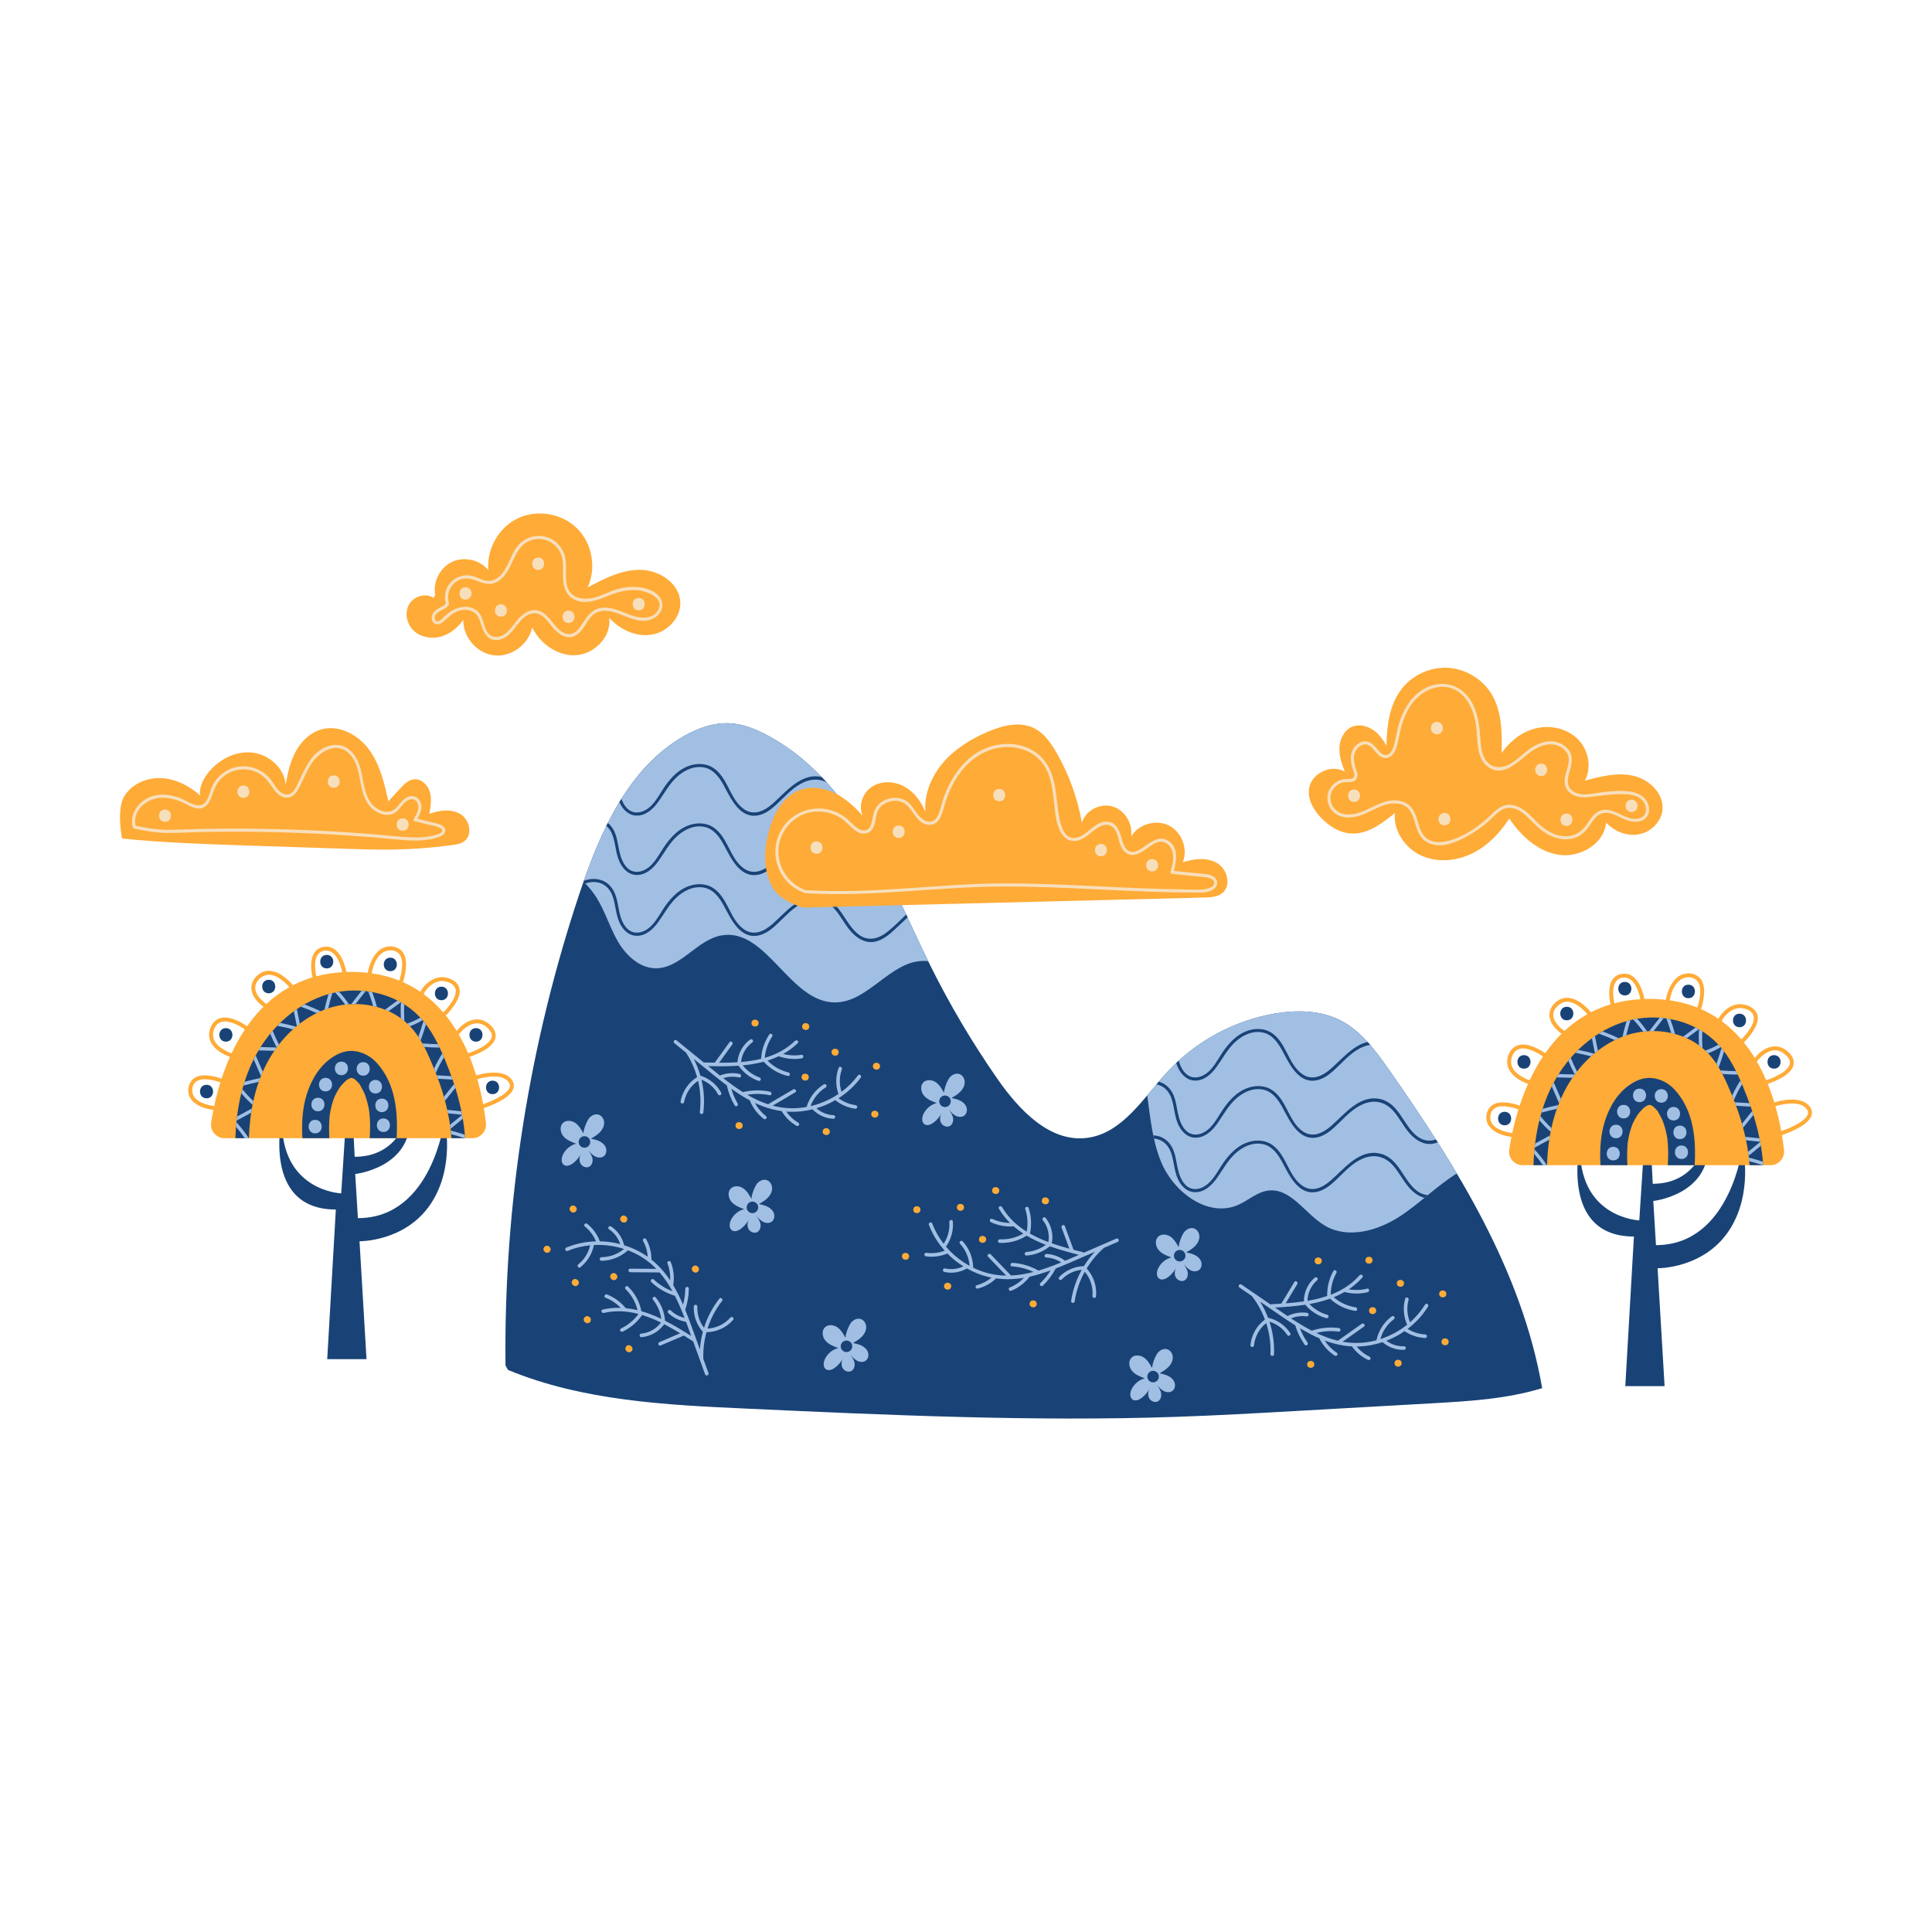 <?xml version="1.0" encoding="utf-8"?>
<!-- Generator: Adobe Illustrator 26.2.1, SVG Export Plug-In . SVG Version: 6.00 Build 0)  -->
<svg version="1.1" xmlns="http://www.w3.org/2000/svg" xmlns:xlink="http://www.w3.org/1999/xlink" x="0px" y="0px"
	 viewBox="0 0 714 714" style="enable-background:new 0 0 714 714;" xml:space="preserve">
<style type="text/css">
	.st0{fill:#A1BFE3;}
	.st1{fill:#FFAB37;}
	.st2{fill:#194377;}
	.st3{fill:#F7DFBC;}
	.st4{fill:#1D1D1B;}
	.st5{fill:#FFE3C2;}
	.st6{fill:#FEC781;}
	.st7{fill:none;}
	.st8{fill:#F7CAC9;}
	.st9{fill:#D3AD61;}
	.st10{fill:#283037;}
	.st11{fill:#F8EDE8;}
</style>
<g id="Layer_1">
	<g>
		<path class="st2" d="M513.287,395.311c-4.952-7.062-10.271-14.341-17.965-18.239
			c-7.421-3.76-16.208-3.884-24.404-2.456
			c-15.025,2.618-29.123,10.296-39.473,21.498
			c-8.881,9.611-16.588,22.63-29.555,24.389
			c-13.825,1.877-25.245-10.264-33.22-21.712
			c-9.206-13.215-17.445-27.104-24.63-41.518
			c-8.021-16.091-14.746-32.865-24.005-48.278
			c-9.259-15.412-21.436-29.675-37.481-37.787
			c-3.904-1.974-8.079-3.584-12.444-3.888c-6-0.419-11.937,1.664-17.177,4.618
			c-20.628,11.625-31.049,35.219-38.577,57.669
			c-18.866,56.266-28.218,115.708-27.54,175.048l0.955,1.648
			c27.647,11.397,58.215,12.911,88.087,14.277
			c52.883,2.418,105.833,4.836,158.74,3.045c15.048-0.51,30.083-1.359,45.116-2.209
			c16.462-0.931,32.925-1.861,49.387-2.792
			c13.751-0.777,27.659-1.582,40.829-5.611
			C562.451,469.744,538.495,431.262,513.287,395.311z"/>
		<path class="st0" d="M513.287,395.311c-4.951-7.062-10.271-14.341-17.965-18.239
			c-7.421-3.761-16.208-3.885-24.404-2.456
			c-15.025,2.618-29.123,10.296-39.473,21.498
			c-2.535,2.744-4.975,5.765-7.469,8.724c1.159,8.374,1.933,16.825,5.147,24.599
			c4.608,11.145,17.226,20.656,28.313,15.908
			c3.83-1.64,7.077-4.817,11.21-5.347c8.499-1.091,13.788,8.857,21.233,13.098
			c8.414,4.793,19.249,1.75,27.376-3.516
			c7.405-4.797,13.66-11.278,21.136-15.914
			C530.594,420.515,522.016,407.761,513.287,395.311z"/>
		<path class="st0" d="M308.814,370.455c12.218-0.189,20.326-15.353,32.546-15.335
			c0.57,0.001,1.126,0.045,1.675,0.108c-7.584-15.463-14.13-31.473-22.998-46.234
			c-9.259-15.412-21.436-29.675-37.481-37.788
			c-3.904-1.975-8.079-3.584-12.444-3.888c-6-0.419-11.937,1.664-17.177,4.617
			c-19.488,10.982-29.864,32.646-37.298,53.936
			c1.81,1.71,3.415,3.635,4.75,5.741c3.236,5.103,4.913,11.048,7.939,16.279
			c3.026,5.23,8.097,9.983,14.139,9.951c9.186-0.049,15.199-10.634,24.256-12.169
			C283.424,342.841,291.873,370.717,308.814,370.455z"/>
		<g>
			<path class="st1" d="M236.703,210.586c-6.938-0.093-13.403,3.244-19.532,6.497
				c3.312-7.126,1.69-16.245-3.876-21.792c-5.566-5.547-14.691-7.137-21.805-3.8
				c-7.114,3.337-11.725,11.37-11.018,19.197
				c-3.122-3.81-8.921-5.128-13.383-3.041c-4.461,2.087-7.167,7.383-6.244,12.221
				l-0.587,1.075c-2.955-1.952-7.406-0.594-9.126,2.501
				c-1.72,3.096-0.779,7.282,1.82,9.687c2.599,2.405,6.53,3.083,9.945,2.145
				c3.415-0.938,6.313-3.334,8.326-6.248c-0.208,6.382,5.066,12.468,11.413,13.169
				c6.347,0.702,12.822-4.085,14.013-10.359
				c3.003,6.16,9.579,10.779,16.413,10.272
				c6.834-0.508,13.012-7.017,12.086-13.807c3.92,4.369,9.891,7.182,15.686,6.245
				c5.795-0.938,10.897-6.242,10.582-12.103
				C251.044,215.516,243.641,210.679,236.703,210.586z"/>
			<path class="st3" d="M243.743,220.585c-2.359-3.024-6.897-3.765-10.489-3.677
				c-2.316,0.057-4.568,0.545-6.736,1.348c-2.137,0.791-4.19,1.809-6.379,2.46
				c-3.892,1.158-8.988,0.746-10.434-3.743c-1.175-3.649,0.023-7.626-0.902-11.335
				c-0.867-3.476-3.694-6.362-7.162-7.278c-3.607-0.953-7.652,0.306-10.096,3.116
				c-2.792,3.209-3.427,7.717-6.312,10.855c-1.465,1.593-3.434,2.695-5.653,2.266
				c-2.097-0.405-3.918-1.671-6.057-1.935c-3.702-0.457-7.332,1.757-8.604,5.258
				c-0.6,1.652-0.628,3.447-0.15,5.128c-0.452,0.695-1.172,0.927-1.906,1.319
				c-0.812,0.433-1.647,0.928-2.292,1.593c-0.996,1.028-1.421,2.592-0.591,3.865
				c0.849,1.302,2.415,1.084,3.504,0.226c1.766-1.392,3.153-3.069,5.271-3.996
				c2.003-0.876,4.476-1.01,6.368,0.226c1.661,1.086,2.203,3.036,2.769,4.823
				c0.959,3.027,2.642,5.962,6.329,5.366c4.482-0.725,6.13-5.306,9.16-8.035
				c1.777-1.6,4.129-2.462,6.352-1.213c1.822,1.024,3.037,2.834,4.329,4.417
				c2.076,2.543,5.344,5.092,8.695,3.2c2.717-1.534,3.752-4.86,5.808-7.048
				c3.253-3.461,8.062-1.843,11.848-0.298c3.6,1.47,7.664,3.032,11.342,0.916
				C244.585,226.78,245.894,223.343,243.743,220.585z M232.959,227.282
				c-3.553-1.313-7.144-3.27-11.064-2.582c-3.227,0.566-4.944,3.126-6.613,5.676
				c-0.798,1.219-1.637,2.55-2.892,3.348c-1.633,1.038-3.506,0.65-5.016-0.421
				c-2.929-2.078-4.295-5.933-7.72-7.39c-3.607-1.534-6.841,1.094-8.959,3.795
				c-1.269,1.618-2.439,3.466-4.181,4.625c-1.69,1.124-4.122,1.643-5.723,0.082
				c-2.228-2.172-1.848-5.901-3.988-8.207c-2.3-2.478-6.131-2.367-8.966-0.982
				c-1.783,0.871-3.163,2.201-4.605,3.527c-0.471,0.433-1.238,1.155-1.944,0.788
				c-0.419-0.218-0.595-0.797-0.61-1.231c-0.036-1.079,0.939-1.845,1.757-2.37
				c1.214-0.779,2.715-1.134,3.421-2.482c0.096-0.12,0.142-0.28,0.08-0.476
				c-1.292-4.094,1.215-8.447,5.512-9.151c3.933-0.645,7.198,3.04,11.148,1.677
				c3.37-1.163,5.22-4.518,6.602-7.564c1.708-3.765,3.557-7.509,7.947-8.524
				c3.845-0.889,7.805,0.958,9.717,4.386c1.866,3.348,0.954,7.321,1.278,10.961
				c0.288,3.224,1.791,6.05,4.981,7.167c3.533,1.237,7.227,0.063,10.528-1.292
				c4.221-1.733,8.31-3.115,12.945-2.379c3.111,0.495,8.809,2.832,6.734,7.012
				C241.377,229.204,236.307,228.519,232.959,227.282z"/>
			<g>
				<path class="st3" d="M198.903,210.615c2.943,0,2.948-4.574,0-4.574
					C195.96,206.041,195.955,210.615,198.903,210.615L198.903,210.615z"/>
			</g>
			<g>
				<path class="st3" d="M172.04,221.594c2.943,0,2.948-4.574,0-4.574
					C169.097,217.02,169.092,221.594,172.04,221.594L172.04,221.594z"/>
			</g>
			<g>
				<path class="st3" d="M185.121,227.901c2.943,0,2.948-4.574,0-4.574
					C182.178,223.327,182.173,227.901,185.121,227.901L185.121,227.901z"/>
			</g>
			<g>
				<path class="st3" d="M210.115,230.237c2.943,0,2.948-4.574,0-4.574
					C207.172,225.663,207.167,230.237,210.115,230.237L210.115,230.237z"/>
			</g>
			<g>
				<path class="st3" d="M236.044,225.565c2.943,0,2.948-4.574,0-4.574
					C233.101,220.991,233.096,225.565,236.044,225.565L236.044,225.565z"/>
			</g>
		</g>
		<g>
			<path class="st1" d="M605.735,308.329c4.427-0.843,8.273-4.648,8.669-9.137
				c0.53-6.013-4.974-11.206-10.867-12.514
				c-5.893-1.309-12.001,0.261-17.832,1.822c2.598-4.83,1.373-11.246-2.443-15.184
				s-9.81-5.409-15.171-4.257s-10.042,4.714-13.122,9.251
				c0.12-7.419,0.132-15.273-3.654-21.655c-3.337-5.626-9.558-9.434-16.087-9.845
				c-6.529-0.412-13.179,2.585-17.196,7.748
				c-4.54,5.835-5.508,13.582-5.638,21.031c-1.083-1.914-2.333-3.723-4.004-5.134
				c-2.413-2.037-5.911-3.09-8.801-1.816c-2.839,1.251-4.427,4.459-4.583,7.558
				c-0.157,3.099,0.869,6.128,2.001,9.017c-4.949-3.004-12.455,0.57-13.241,6.306
				c-0.554,4.04,1.756,7.956,4.61,10.87c2.898,2.958,6.634,5.341,10.765,5.637
				c6.135,0.44,11.565-3.653,16.343-7.528c-0.562,6.447,3.66,12.792,9.505,15.569
				c5.845,2.777,12.929,2.259,18.774-0.517
				c5.845-2.776,10.53-7.613,14.009-13.069
				c4.366,6.527,10.719,12.332,18.492,13.444
				c7.773,1.112,16.659-4.129,17.284-11.957
				C596.594,307.288,601.307,309.172,605.735,308.329z"/>
			<path class="st3" d="M608.325,302.216c1.555-1.659,1.384-4.176,0.313-6.046
				c-1.316-2.296-3.848-3.316-6.362-3.659c-3.214-0.437-6.589-0.147-9.797,0.21
				c-3.39,0.378-7.375,1.701-10.599,0.026c-3.188-1.656-2.649-4.802-1.802-7.707
				c0.688-2.361,1.339-4.88,0.095-7.177c-1.132-2.09-3.425-3.426-5.724-3.804
				c-2.706-0.445-5.435,0.463-7.755,1.818c-2.781,1.624-4.934,4.038-7.585,5.83
				c-2.884,1.95-6.77,2.834-9.393-0.029c-2.286-2.495-2.464-6.059-2.667-9.258
				c-0.374-5.892-1.409-12.239-5.939-16.465c-3.936-3.672-9.378-4.105-14.116-1.752
				c-5.279,2.621-8.328,7.857-10,13.315c-0.837,2.729-1.091,5.623-1.978,8.325
				c-0.36,1.099-0.944,2.465-2.067,2.982c-1.307,0.601-2.459-0.265-3.307-1.19
				c-1.356-1.478-2.554-3.46-4.757-3.656c-2.25-0.199-4.299,1.546-5.138,3.518
				c-1.201,2.826-0.127,6.02,0.846,8.745c-0.093,0.633-0.212,1.245-0.91,1.472
				c-0.889,0.29-1.97,0.105-2.893,0.216c-1.298,0.157-2.502,0.681-3.527,1.488
				c-1.895,1.492-2.941,3.834-2.665,6.243c0.275,2.408,1.752,4.603,3.95,5.657
				c2.567,1.231,5.614,0.924,8.238,0.04c3.103-1.045,5.868-2.903,9-3.868
				c2.718-0.838,6.129-0.968,8.371,1.069c2.033,1.846,2.469,4.798,3.307,7.278
				c0.748,2.214,1.876,4.32,3.997,5.485c4.806,2.638,10.898-0.091,15.192-2.499
				c2.699-1.514,5.235-3.323,7.551-5.375c2.204-1.952,4.345-4.886,7.576-4.903
				c3.493-0.019,6.118,2.745,8.38,5.048c2.088,2.125,4.331,4.126,7.073,5.365
				c2.463,1.113,5.195,1.553,7.854,0.952c2.661-0.602,4.57-2.234,6.108-4.415
				c1.516-2.151,2.973-4.937,5.941-5.099c3.15-0.172,5.818,2.121,8.743,2.926
				C604.043,303.92,606.67,303.981,608.325,302.216z M590.527,299.993
				c-1.951,1.093-3.074,3.162-4.321,4.928c-1.711,2.422-3.995,3.948-7.02,4.109
				c-3.036,0.162-5.894-1.036-8.328-2.772c-2.484-1.772-4.345-4.2-6.675-6.142
				c-1.977-1.648-4.474-2.962-7.124-2.669c-2.583,0.285-4.461,2.164-6.242,3.874
				c-4.229,4.061-9.583,7.839-15.322,9.362c-2.498,0.663-5.43,0.907-7.728-0.502
				c-2.288-1.404-3.04-4.045-3.766-6.463c-0.641-2.134-1.342-4.412-3.037-5.965
				c-1.787-1.637-4.295-2.144-6.654-1.924c-5.911,0.55-10.641,5.641-16.732,5.132
				c-3.072-0.257-5.622-2.462-5.87-5.621c-0.225-2.863,1.821-5.507,4.593-6.168
				c1.306-0.311,2.861,0.093,4.097-0.495c0.91-0.433,1.173-1.35,1.315-2.272
				c0.047-0.106,0.065-0.23,0.012-0.377c-1.043-2.919-2.423-6.778-0.067-9.442
				c0.863-0.976,2.181-1.72,3.516-1.402c1.153,0.276,1.961,1.261,2.692,2.126
				c1.205,1.425,2.549,3.118,4.645,2.817c1.991-0.286,3.038-2.248,3.606-3.979
				c0.847-2.581,1.094-5.347,1.868-7.959c0.845-2.851,2.017-5.627,3.772-8.043
				c3.185-4.384,9.03-7.611,14.494-5.83c5.845,1.905,8.433,8.227,9.246,13.814
				c0.75,5.157-0.248,12.199,4.78,15.528c5.449,3.608,10.771-2.239,14.732-5.264
				c2.38-1.818,5.281-3.438,8.37-3.302c2.498,0.11,5.232,1.564,6.104,4.023
				c0.934,2.637-0.638,5.393-1.115,7.959c-0.431,2.319,0.041,4.57,1.989,6.058
				c2.211,1.689,5.052,1.699,7.69,1.354c3.435-0.449,6.812-0.936,10.285-0.999
				c2.836-0.052,6.349-0.01,8.49,2.164c1.902,1.931,2.281,5.685-0.784,6.694
				C600.649,304.119,595.947,296.957,590.527,299.993z"/>
			<g>
				<path class="st3" d="M533.826,305.006c2.943,0,2.948-4.574,0-4.574
					C530.882,300.431,530.878,305.006,533.826,305.006L533.826,305.006z"/>
			</g>
			<g>
				<path class="st3" d="M500.423,296.363c2.943,0,2.948-4.574,0-4.574
					C497.479,291.788,497.474,296.363,500.423,296.363L500.423,296.363z"/>
			</g>
			<g>
				<path class="st3" d="M531.023,271.369c2.943,0,2.948-4.574,0-4.574
					C528.079,266.794,528.075,271.369,531.023,271.369L531.023,271.369z"/>
			</g>
			<g>
				<path class="st3" d="M569.565,286.786c2.943,0,2.948-4.574,0-4.574
					C566.622,282.211,566.617,286.786,569.565,286.786L569.565,286.786z"/>
			</g>
			<g>
				<path class="st3" d="M578.909,305.239c2.943,0,2.948-4.574,0-4.574
					C575.965,300.665,575.961,305.239,578.909,305.239L578.909,305.239z"/>
			</g>
			<g>
				<path class="st3" d="M602.969,300.1c2.943,0,2.948-4.574,0-4.574
					C600.025,295.526,600.02,300.1,602.969,300.1L602.969,300.1z"/>
			</g>
		</g>
		<g>
			<path class="st0" d="M261.826,507.453c-0.646-1.782-1.295-3.563-1.939-5.346
				c0.021-0.07,0.041-0.141,0.038-0.225c-0.094-3.162,0.285-6.307,1.09-9.335
				c0.006-0.006,0.015-0.009,0.021-0.016c0.052-0.061,0.082-0.127,0.108-0.193
				c3.72-0.057,7.349-1.748,9.792-4.553c0.56-0.642-0.445-1.502-1.003-0.861
				c-2.14,2.456-5.234,3.908-8.468,4.08c1.173-3.677,2.989-7.148,5.393-10.216
				c0.524-0.669-0.478-1.531-1.003-0.861c-2.539,3.242-4.446,6.9-5.669,10.775
				c-1.696-2.172-2.61-4.975-2.47-7.726c0.018-0.356-0.157-0.697-0.539-0.764
				c-0.319-0.055-0.745,0.18-0.764,0.539c-0.178,3.471,1.031,6.862,3.338,9.446
				c-0.569,2.139-0.934,4.334-1.079,6.556c-1.125-3.113-2.245-6.228-3.385-9.334
				c-0.658-1.792-1.334-3.582-2.055-5.353c0.855-2.55,1.31-5.188,1.34-7.88
				c0.004-0.357-0.387-0.629-0.717-0.6c-0.385,0.034-0.596,0.359-0.6,0.717
				c-0.022,1.977-0.304,3.954-0.818,5.866c-0.593-1.372-1.224-2.727-1.903-4.057
				c-0.013-0.028-0.026-0.055-0.043-0.082c-0.531-1.037-1.088-2.06-1.686-3.061
				c0.461-2.86,0.156-5.818-0.896-8.518c-0.309-0.792-1.553-0.347-1.244,0.447
				c0.78,2.002,1.115,4.139,1.001,6.271c-1.926-2.883-4.224-5.499-6.922-7.664
				c0.03-2.643-0.66-5.252-1.95-7.557c-0.174-0.312-0.644-0.359-0.919-0.171
				c-0.317,0.218-0.345,0.607-0.171,0.919c0.993,1.775,1.538,3.76,1.677,5.781
				c-0.319-0.226-0.633-0.457-0.962-0.67c-2.408-1.557-5.033-2.764-7.771-3.613
				c-0.661-2.796-2.333-5.314-4.746-6.906c-0.298-0.196-0.679-0.224-0.932,0.071
				c-0.209,0.245-0.228,0.734,0.071,0.932c1.964,1.295,3.462,3.248,4.153,5.492
				c-1.365-0.355-2.751-0.631-4.151-0.804c-1.117-0.138-2.239-0.204-3.361-0.224
				c-0.943-2.533-2.563-4.794-4.675-6.483c-0.664-0.531-1.526,0.471-0.861,1.003
				c1.819,1.455,3.232,3.342,4.119,5.487c-3.75,0.098-7.469,0.846-10.952,2.294
				c-0.784,0.326-0.34,1.571,0.447,1.244c2.678-1.114,5.499-1.801,8.356-2.083
				c-0.637,2.765-2.182,5.28-4.405,7.056c-0.662,0.529,0.083,1.621,0.748,1.09
				c2.592-2.071,4.38-4.992,5.034-8.243c3.484-0.184,6.994,0.23,10.348,1.216
				c0.054,0.026,0.113,0.04,0.176,0.049c0.204,0.061,0.407,0.125,0.609,0.191
				c-2.345,1.938-5.346,3.013-8.385,3.046c-0.357,0.004-0.63,0.381-0.6,0.717
				c0.034,0.378,0.359,0.604,0.717,0.6c3.592-0.039,7.055-1.458,9.706-3.864
				c1.6,0.606,3.154,1.343,4.636,2.215c0.988,0.581,1.911,1.225,2.793,1.908
				c0.087,0.153,0.249,0.266,0.42,0.315c0.936,0.753,1.81,1.563,2.636,2.416
				c-3.236-0.023-6.472-0.045-9.708-0.068c-0.85-0.006-0.728,1.311,0.117,1.317
				c3.6,0.025,7.2,0.051,10.799,0.076c1.83,2.116,3.39,4.463,4.759,6.941
				c-2.572-0.977-4.932-2.461-6.94-4.352c-0.621-0.584-1.478,0.422-0.861,1.003
				c2.478,2.333,5.457,4.033,8.699,5.041c1.348,2.649,2.509,5.409,3.569,8.166
				c-1.925-0.458-3.692-1.409-5.138-2.788c-0.617-0.588-1.474,0.418-0.861,1.003
				c1.796,1.713,4.103,2.845,6.55,3.242c0.067,0.178,0.135,0.357,0.201,0.535
				c0.578,1.56,1.142,3.126,1.712,4.69c-3.102-1.971-6.329-3.945-9.674-5.645
				c-0.229-3.104-1.413-6.13-3.385-8.541c-0.226-0.276-0.607-0.384-0.919-0.171
				c-0.275,0.189-0.398,0.642-0.171,0.919c1.67,2.042,2.724,4.501,3.074,7.095
				c-2.391-1.144-4.842-2.113-7.346-2.826c-0.001-0.014,0.006-0.026,0.003-0.039
				c-0.69-3.459-2.404-6.62-4.947-9.07c-0.614-0.591-1.471,0.416-0.861,1.003
				c2.163,2.083,3.702,4.801,4.381,7.728c-1.446-0.349-2.91-0.601-4.391-0.741
				c-0.017-0.035-0.023-0.075-0.05-0.106c-1.838-2.19-4.175-3.906-6.84-4.953
				c-0.788-0.309-1.356,0.884-0.563,1.196c2.119,0.833,4.046,2.103,5.622,3.74
				c-2.191-0.064-4.418,0.128-6.679,0.651c-0.828,0.191-0.373,1.433,0.447,1.243
				c4.395-1.015,8.68-0.711,12.82,0.377c-1.651,2.264-3.83,4.117-6.373,5.316
				c-0.325,0.153-0.523,0.486-0.398,0.846c0.109,0.313,0.524,0.55,0.846,0.398
				c2.922-1.378,5.446-3.495,7.264-6.169c2.37,0.723,4.692,1.676,6.956,2.787
				c-1.735,2.321-4.397,3.835-7.294,4.079c-0.847,0.072-0.733,1.388,0.117,1.317
				c3.274-0.276,6.379-2.012,8.299-4.684c0.003-0.004,0.004-0.009,0.006-0.013
				c0.041-0.016,0.076-0.042,0.114-0.065c1.999,1.034,3.952,2.162,5.855,3.324
				c-2.551,1.092-5.102,2.185-7.653,3.277c-0.78,0.334-0.336,1.579,0.447,1.244
				c2.84-1.216,5.681-2.432,8.521-3.649c0.019-0.008,0.029-0.023,0.047-0.032
				c1.035,0.645,2.057,1.293,3.06,1.934c0.121,0.077,0.233,0.094,0.339,0.088
				c1.489,4.103,2.968,8.209,4.455,12.311
				C260.873,508.701,262.117,508.254,261.826,507.453z"/>
			<g>
				<path class="st1" d="M227.863,472.619c1.065-1.326-0.995-2.983-2.061-1.655
					C224.737,472.291,226.796,473.948,227.863,472.619L227.863,472.619z"/>
			</g>
			<g>
				<path class="st1" d="M213.637,474.815c1.065-1.326-0.995-2.983-2.061-1.655
					C210.511,474.486,212.571,476.143,213.637,474.815L213.637,474.815z"/>
			</g>
			<g>
				<path class="st1" d="M218.082,488.538c1.065-1.326-0.995-2.983-2.061-1.655
					C214.956,488.209,217.016,489.866,218.082,488.538L218.082,488.538z"/>
			</g>
			<g>
				<path class="st1" d="M233.465,499.273c1.065-1.326-0.995-2.983-2.061-1.655
					C230.339,498.944,232.399,500.601,233.465,499.273L233.465,499.273z"/>
			</g>
			<g>
				<path class="st1" d="M203.203,462.514c1.065-1.326-0.995-2.983-2.061-1.655
					C200.078,462.186,202.137,463.843,203.203,462.514L203.203,462.514z"/>
			</g>
			<g>
				<path class="st1" d="M212.841,447.635c1.065-1.326-0.995-2.983-2.061-1.655
					C209.716,447.307,211.775,448.964,212.841,447.635L212.841,447.635z"/>
			</g>
			<g>
				<path class="st1" d="M231.553,451.35c1.065-1.326-0.995-2.983-2.061-1.655
					C228.427,451.021,230.487,452.678,231.553,451.35L231.553,451.35z"/>
			</g>
			<g>
				<path class="st1" d="M258.025,469.833c1.065-1.326-0.995-2.983-2.061-1.655
					C254.899,469.504,256.958,471.161,258.025,469.833L258.025,469.833z"/>
			</g>
		</g>
		<g>
			<path class="st0" d="M249.206,385.504c1.471,1.196,2.945,2.388,4.414,3.586
				c0.018,0.071,0.037,0.142,0.083,0.213c1.709,2.662,3.003,5.554,3.871,8.564
				c-0.002,0.008-0.008,0.016-0.01,0.024c-0.013,0.079-0.005,0.151,0.007,0.221
				c-3.16,1.964-5.4,5.281-6.051,8.943c-0.149,0.839,1.154,1.059,1.303,0.222
				c0.57-3.207,2.476-6.045,5.16-7.857c0.887,3.756,1.117,7.667,0.636,11.535
				c-0.105,0.843,1.198,1.066,1.303,0.221c0.508-4.086,0.26-8.204-0.687-12.156
				c2.572,0.989,4.799,2.922,6.094,5.352c0.168,0.315,0.494,0.517,0.855,0.378
				c0.302-0.117,0.546-0.538,0.378-0.855c-1.635-3.068-4.416-5.353-7.725-6.38
				c-0.613-2.127-1.43-4.196-2.449-6.176c2.567,2.089,5.13,4.184,7.707,6.26
				c1.486,1.197,2.987,2.384,4.518,3.532c0.579,2.627,1.547,5.123,2.908,7.446
				c0.18,0.308,0.656,0.34,0.923,0.145c0.312-0.228,0.326-0.614,0.145-0.923
				c-0.999-1.706-1.775-3.547-2.318-5.45c1.215,0.871,2.453,1.708,3.72,2.499
				c0.025,0.018,0.051,0.034,0.079,0.048c0.989,0.616,1.993,1.206,3.022,1.757
				c1.077,2.689,2.861,5.068,5.153,6.842c0.672,0.52,1.51-0.502,0.836-1.024
				c-1.699-1.315-3.086-2.975-4.086-4.861c3.135,1.48,6.452,2.541,9.88,3.007
				c1.335,2.281,3.269,4.163,5.562,5.475c0.31,0.177,0.737-0.023,0.876-0.327
				c0.16-0.35-0.016-0.698-0.327-0.876c-1.765-1.011-3.254-2.432-4.413-4.093
				c0.39,0.029,0.778,0.066,1.17,0.079c2.866,0.095,5.738-0.221,8.522-0.902
				c2.006,2.057,4.736,3.355,7.623,3.478c0.356,0.015,0.698-0.158,0.762-0.541
				c0.054-0.317-0.182-0.747-0.541-0.762c-2.35-0.1-4.64-1.003-6.388-2.57
				c1.353-0.399,2.683-0.875,3.972-1.447c1.029-0.457,2.025-0.978,2.997-1.538
				c2.113,1.687,4.665,2.791,7.346,3.152c0.842,0.113,1.065-1.19,0.221-1.303
				c-2.309-0.311-4.491-1.202-6.356-2.584c3.164-2.015,5.968-4.57,8.208-7.604
				c0.504-0.683-0.517-1.522-1.024-0.836c-1.723,2.334-3.787,4.375-6.091,6.087
				c-0.878-2.698-0.847-5.65,0.145-8.317c0.295-0.794-0.906-1.347-1.202-0.549
				c-1.156,3.11-1.186,6.534-0.073,9.659c-2.892,1.951-6.115,3.403-9.497,4.284
				c-0.06,0.006-0.118,0.024-0.176,0.048c-0.206,0.052-0.413,0.102-0.62,0.15
				c1.013-2.868,3.033-5.335,5.62-6.928c0.304-0.187,0.344-0.651,0.145-0.923
				c-0.224-0.307-0.618-0.333-0.923-0.145c-3.059,1.883-5.298,4.882-6.333,8.309
				c-1.684,0.304-3.395,0.472-5.115,0.487c-1.146,0.01-2.269-0.067-3.376-0.198
				c-0.154-0.086-0.35-0.1-0.523-0.054c-1.19-0.163-2.356-0.408-3.504-0.714
				c2.786-1.646,5.572-3.293,8.358-4.939c0.731-0.432-0.05-1.499-0.778-1.068
				c-3.099,1.831-6.199,3.663-9.298,5.494c-2.658-0.872-5.204-2.082-7.653-3.501
				c2.708-0.486,5.495-0.429,8.19,0.158c0.833,0.182,1.05-1.123,0.221-1.303
				c-3.325-0.725-6.754-0.648-10.053,0.156c-2.519-1.577-4.936-3.346-7.263-5.164
				c1.886-0.599,3.891-0.693,5.84-0.254c0.832,0.187,1.049-1.117,0.222-1.303
				c-2.421-0.544-4.982-0.327-7.285,0.592c-0.149-0.118-0.3-0.236-0.448-0.355
				c-1.299-1.04-2.588-2.093-3.881-3.14c3.674,0.093,7.457,0.124,11.199-0.14
				c1.794,2.543,4.367,4.528,7.299,5.58c0.336,0.12,0.719,0.017,0.876-0.327
				c0.139-0.304,0.011-0.755-0.327-0.876c-2.483-0.891-4.652-2.457-6.287-4.5
				c2.639-0.25,5.239-0.681,7.753-1.358c0.008,0.011,0.009,0.025,0.018,0.035
				c2.373,2.61,5.469,4.438,8.91,5.23c0.831,0.191,1.047-1.113,0.222-1.303
				c-2.927-0.673-5.645-2.211-7.734-4.371c1.419-0.445,2.804-0.983,4.146-1.625
				c0.033,0.022,0.059,0.052,0.097,0.066c2.703,0.931,5.591,1.2,8.414,0.726
				c0.834-0.14,0.708-1.456-0.133-1.315c-2.246,0.377-4.551,0.28-6.745-0.312
				c1.912-1.073,3.721-2.384,5.391-3.996c0.611-0.59-0.418-1.42-1.024-0.836
				c-3.245,3.133-7.075,5.078-11.185,6.276c0.25-2.791,1.164-5.501,2.727-7.838
				c0.2-0.299,0.198-0.686-0.094-0.93c-0.254-0.212-0.732-0.202-0.93,0.094
				c-1.796,2.685-2.87,5.8-3.052,9.028c-2.404,0.6-4.886,0.978-7.398,1.191
				c0.293-2.883,1.796-5.551,4.153-7.252c0.69-0.497-0.087-1.567-0.778-1.068
				c-2.665,1.922-4.434,5.008-4.704,8.288c-0,0.005,0.001,0.009,0.001,0.014
				c-0.027,0.035-0.044,0.075-0.064,0.114c-2.246,0.143-4.501,0.181-6.731,0.164
				c1.625-2.25,3.25-4.499,4.875-6.749c0.497-0.687-0.524-1.527-1.024-0.836
				c-1.809,2.505-3.618,5.01-5.428,7.514c-0.012,0.017-0.013,0.035-0.024,0.052
				c-1.219-0.021-2.43-0.05-3.619-0.083c-0.143-0.004-0.248,0.039-0.336,0.099
				c-3.388-2.751-6.77-5.51-10.157-8.262
				C249.381,383.943,248.545,384.967,249.206,385.504z"/>
			<g>
				<path class="st1" d="M296.255,397.886c-0.23,1.685,2.388,2.046,2.619,0.358
					C299.105,396.558,296.486,396.198,296.255,397.886L296.255,397.886z"/>
			</g>
			<g>
				<path class="st1" d="M307.321,388.681c-0.23,1.685,2.388,2.046,2.619,0.358
					C310.17,387.353,307.552,386.993,307.321,388.681L307.321,388.681z"/>
			</g>
			<g>
				<path class="st1" d="M296.446,379.203c-0.23,1.685,2.388,2.046,2.619,0.358
					C299.295,377.876,296.677,377.515,296.446,379.203L296.446,379.203z"/>
			</g>
			<g>
				<path class="st1" d="M277.732,377.918c-0.23,1.685,2.388,2.046,2.619,0.358
					C280.581,376.591,277.962,376.23,277.732,377.918L277.732,377.918z"/>
			</g>
			<g>
				<path class="st1" d="M322.598,393.855c-0.23,1.685,2.388,2.046,2.619,0.358
					C325.447,392.528,322.829,392.167,322.598,393.855L322.598,393.855z"/>
			</g>
			<g>
				<path class="st1" d="M321.994,411.573c-0.23,1.685,2.388,2.046,2.619,0.358
					C324.843,410.246,322.225,409.885,321.994,411.573L321.994,411.573z"/>
			</g>
			<g>
				<path class="st1" d="M304.04,418.021c-0.23,1.685,2.388,2.046,2.619,0.358
					C306.889,416.693,304.27,416.333,304.04,418.021L304.04,418.021z"/>
			</g>
			<g>
				<path class="st1" d="M271.831,415.8c-0.23,1.685,2.388,2.046,2.619,0.358
					C274.68,414.473,272.061,414.112,271.831,415.8L271.831,415.8z"/>
			</g>
		</g>
		<g>
			<path class="st0" d="M413.082,458.951c-1.739,0.755-3.479,1.508-5.217,2.265
				c-0.036,0.063-0.074,0.126-0.137,0.182c-2.362,2.104-4.387,4.541-6.033,7.206
				c-0,0.009,0.004,0.017,0.003,0.026c-0.008,0.08-0.036,0.147-0.067,0.211
				c2.515,2.742,3.78,6.54,3.421,10.242c-0.082,0.848-1.397,0.709-1.315-0.137
				c0.314-3.242-0.758-6.488-2.855-8.955c-1.865,3.379-3.139,7.083-3.717,10.938
				c-0.126,0.84-1.441,0.705-1.315-0.137c0.61-4.072,1.958-7.971,3.933-11.523
				c-2.743,0.26-5.408,1.522-7.31,3.514c-0.246,0.258-0.615,0.365-0.925,0.133
				c-0.26-0.194-0.381-0.665-0.133-0.925c2.4-2.514,5.694-3.966,9.157-4.066
				c1.163-1.883,2.507-3.656,4.021-5.289c-3.035,1.321-6.067,2.649-9.108,3.955
				c-1.754,0.753-3.519,1.492-5.302,2.185c-1.265,2.374-2.869,4.517-4.804,6.388
				c-0.257,0.248-0.723,0.151-0.928-0.109c-0.239-0.303-0.149-0.679,0.109-0.928
				c1.421-1.374,2.664-2.938,3.699-4.625c-1.404,0.512-2.822,0.984-4.255,1.406
				c-0.029,0.01-0.058,0.019-0.089,0.025c-1.118,0.327-2.244,0.625-3.383,0.879
				c-1.761,2.3-4.12,4.111-6.804,5.202c-0.788,0.32-1.319-0.89-0.529-1.211
				c1.99-0.809,3.773-2.034,5.244-3.582c-3.418,0.582-6.897,0.71-10.324,0.237
				c-1.899,1.837-4.269,3.129-6.83,3.776c-0.346,0.087-0.704-0.221-0.755-0.55
				c-0.06-0.38,0.203-0.668,0.55-0.755c1.972-0.498,3.789-1.466,5.352-2.754
				c-0.383-0.077-0.767-0.146-1.148-0.239c-2.785-0.68-5.467-1.758-7.965-3.162
				c-2.485,1.442-5.464,1.957-8.278,1.298c-0.347-0.081-0.629-0.34-0.589-0.726
				c0.034-0.32,0.376-0.671,0.726-0.589c2.291,0.537,4.739,0.283,6.844-0.756
				c-1.196-0.748-2.349-1.565-3.436-2.463c-0.868-0.717-1.687-1.487-2.472-2.288
				c-2.488,1.056-5.244,1.432-7.923,1.058c-0.842-0.117-0.706-1.432,0.137-1.315
				c2.307,0.322,4.648,0.051,6.817-0.778c-2.505-2.792-4.518-6.008-5.859-9.533
				c-0.302-0.793,0.908-1.327,1.211-0.53c1.031,2.711,2.47,5.233,4.228,7.502
				c1.571-2.362,2.337-5.213,2.099-8.049c-0.071-0.845,1.235-1.054,1.306-0.205
				c0.277,3.306-0.616,6.612-2.529,9.322c2.26,2.657,4.973,4.923,7.994,6.682
				c0.056,0.021,0.107,0.055,0.157,0.094c0.185,0.106,0.37,0.209,0.557,0.311
				c-0.203-3.035-1.485-5.955-3.548-8.185c-0.242-0.262-0.156-0.719,0.109-0.928
				c0.298-0.235,0.685-0.154,0.928,0.109c2.439,2.636,3.788,6.128,3.863,9.707
				c1.54,0.746,3.143,1.368,4.795,1.846c1.101,0.318,2.203,0.546,3.305,0.718
				c0.171-0.041,0.364-0.002,0.518,0.089c1.19,0.163,2.379,0.241,3.567,0.255
				c-2.24-2.335-4.48-4.671-6.72-7.006c-0.588-0.613,0.452-1.43,1.037-0.819
				c2.492,2.598,4.984,5.196,7.476,7.794c2.794-0.125,5.572-0.605,8.313-1.312
				c-2.478-1.197-5.177-1.892-7.931-2.052c-0.851-0.049-0.709-1.364,0.137-1.315
				c3.398,0.197,6.68,1.193,9.64,2.856c2.85-0.841,5.654-1.894,8.385-3.019
				c-1.655-1.084-3.561-1.714-5.557-1.817c-0.851-0.044-0.709-1.358,0.137-1.315
				c2.478,0.127,4.886,1.026,6.856,2.531c0.175-0.074,0.352-0.147,0.527-0.221
				c1.531-0.652,3.056-1.319,4.583-1.979c-3.563-0.899-7.215-1.887-10.748-3.149
				c-2.412,1.966-5.425,3.186-8.531,3.409c-0.356,0.026-0.697-0.177-0.755-0.55
				c-0.052-0.33,0.193-0.73,0.55-0.756c2.631-0.189,5.141-1.114,7.267-2.642
				c-2.474-0.951-4.862-2.066-7.101-3.395c-0.011,0.008-0.015,0.022-0.027,0.029
				c-2.987,1.875-6.462,2.803-9.988,2.639c-0.852-0.04-0.709-1.354,0.137-1.315
				c3,0.14,6.032-0.61,8.625-2.128c-1.247-0.811-2.436-1.701-3.556-2.68
				c-0.038,0.012-0.071,0.035-0.111,0.037c-2.854,0.169-5.707-0.349-8.299-1.565
				c-0.766-0.359-0.29-1.593,0.482-1.231c2.062,0.967,4.308,1.494,6.58,1.515
				c-1.552-1.548-2.943-3.298-4.117-5.3c-0.43-0.733,0.785-1.256,1.211-0.529
				c2.283,3.891,5.448,6.795,9.084,9.055c0.51-2.755,0.359-5.611-0.517-8.282
				c-0.112-0.342-0.007-0.714,0.341-0.87c0.302-0.136,0.759,0.003,0.87,0.341
				c1.007,3.069,1.203,6.359,0.51,9.517c2.154,1.225,4.442,2.257,6.805,3.139
				c0.494-2.856-0.236-5.83-2.048-8.102c-0.53-0.665,0.505-1.486,1.037-0.819
				c2.049,2.569,2.922,6.017,2.3,9.248c-0.001,0.005-0.004,0.009-0.005,0.013
				c0.016,0.041,0.022,0.084,0.031,0.127c2.125,0.742,4.286,1.386,6.438,1.97
				c-0.96-2.604-1.919-5.208-2.879-7.812c-0.293-0.796,0.916-1.33,1.211-0.53
				c1.068,2.899,2.137,5.799,3.205,8.698c0.007,0.02,0.003,0.037,0.009,0.056
				c1.18,0.308,2.353,0.606,3.507,0.894c0.139,0.035,0.228,0.105,0.297,0.186
				c4.003-1.738,8.003-3.485,12.005-5.223
				C413.334,457.401,413.864,458.612,413.082,458.951z"/>
			<g>
				<path class="st1" d="M364.437,458.213c-0.232,1.685-2.851,1.327-2.619-0.36
					C362.05,456.168,364.669,456.526,364.437,458.213L364.437,458.213z"/>
			</g>
			<g>
				<path class="st1" d="M356.257,446.37c-0.232,1.685-2.851,1.327-2.619-0.36
					C353.87,444.325,356.489,444.682,356.257,446.37L356.257,446.37z"/>
			</g>
			<g>
				<path class="st1" d="M369.281,440.169c-0.232,1.685-2.851,1.327-2.619-0.36
					C366.894,438.124,369.513,438.481,369.281,440.169L369.281,440.169z"/>
			</g>
			<g>
				<path class="st1" d="M387.651,443.968c-0.232,1.685-2.851,1.327-2.619-0.36
					C385.264,441.923,387.883,442.281,387.651,443.968L387.651,443.968z"/>
			</g>
			<g>
				<path class="st1" d="M340.151,447.242c-0.232,1.685-2.851,1.327-2.619-0.36
					C337.764,445.197,340.383,445.554,340.151,447.242L340.151,447.242z"/>
			</g>
			<g>
				<path class="st1" d="M335.964,464.469c-0.232,1.685-2.851,1.327-2.619-0.36
					C333.577,462.423,336.196,462.781,335.964,464.469L335.964,464.469z"/>
			</g>
			<g>
				<path class="st1" d="M351.52,475.51c-0.232,1.685-2.851,1.327-2.619-0.36
					C349.134,473.465,351.753,473.823,351.52,475.51L351.52,475.51z"/>
			</g>
			<g>
				<path class="st1" d="M383.139,482.041c-0.232,1.685-2.851,1.327-2.619-0.36
					C380.752,479.995,383.371,480.353,383.139,482.041L383.139,482.041z"/>
			</g>
		</g>
		<g>
			<path class="st0" d="M458.047,475.815c1.564,1.071,3.131,2.139,4.694,3.211
				c0.023,0.069,0.049,0.138,0.1,0.205c1.922,2.513,3.448,5.289,4.561,8.217
				c-0.001,0.008-0.007,0.016-0.008,0.025c-0.007,0.08,0.007,0.151,0.025,0.22
				c-2.988,2.217-4.949,5.707-5.297,9.41c-0.08,0.848,1.237,0.96,1.317,0.114
				c0.305-3.243,1.971-6.227,4.497-8.254c1.192,3.671,1.742,7.549,1.58,11.444
				c-0.035,0.849,1.282,0.964,1.317,0.114c0.171-4.114-0.415-8.198-1.682-12.059
				c2.644,0.774,5.023,2.518,6.513,4.834c0.193,0.3,0.534,0.475,0.883,0.306
				c0.292-0.141,0.5-0.581,0.306-0.883c-1.881-2.923-4.841-4.972-8.222-5.724
				c-0.785-2.069-1.77-4.065-2.948-5.954c2.73,1.872,5.456,3.748,8.195,5.606
				c1.579,1.071,3.173,2.131,4.792,3.149c0.793,2.57,1.963,4.978,3.509,7.182
				c0.205,0.292,0.681,0.285,0.932,0.069c0.292-0.252,0.275-0.639,0.069-0.932
				c-1.136-1.618-2.06-3.389-2.757-5.242c1.282,0.768,2.585,1.5,3.912,2.185
				c0.027,0.016,0.053,0.029,0.082,0.041c1.036,0.533,2.085,1.038,3.156,1.503
				c1.294,2.591,3.268,4.816,5.697,6.396c0.713,0.464,1.464-0.624,0.749-1.089
				c-1.801-1.171-3.32-2.711-4.471-4.509c3.246,1.218,6.639,2.002,10.093,2.186
				c1.518,2.164,3.6,3.88,5.992,5c0.323,0.151,0.733-0.084,0.846-0.398
				c0.131-0.362-0.073-0.694-0.397-0.846c-1.842-0.862-3.443-2.156-4.734-3.717
				c0.391-0.003,0.781,0.002,1.173-0.017c2.864-0.141,5.7-0.692,8.419-1.599
				c2.168,1.886,4.995,2.955,7.883,2.84c0.356-0.014,0.682-0.215,0.715-0.602
				c0.027-0.321-0.243-0.73-0.602-0.715c-2.351,0.094-4.707-0.619-6.577-2.037
				c1.316-0.508,2.602-1.092,3.84-1.769c0.988-0.54,1.938-1.141,2.861-1.779
				c2.244,1.508,4.878,2.398,7.58,2.538c0.849,0.044,0.964-1.273,0.114-1.317
				c-2.326-0.12-4.574-0.829-6.546-2.053c2.988-2.268,5.573-5.045,7.556-8.253
				c0.446-0.722-0.64-1.474-1.089-0.749c-1.525,2.467-3.415,4.671-5.571,6.567
				c-1.096-2.617-1.308-5.561-0.539-8.301c0.229-0.816-1.013-1.268-1.243-0.448
				c-0.897,3.194-0.646,6.61,0.72,9.632c-2.722,2.182-5.815,3.893-9.114,5.05
				c-0.059,0.01-0.115,0.033-0.172,0.063c-0.201,0.069-0.403,0.135-0.606,0.2
				c0.774-2.942,2.584-5.566,5.033-7.366c0.287-0.211,0.289-0.677,0.069-0.932
				c-0.248-0.288-0.644-0.281-0.932-0.069c-2.894,2.127-4.879,5.3-5.629,8.801
				c-1.653,0.442-3.345,0.749-5.058,0.905c-1.141,0.104-2.266,0.12-3.381,0.08
				c-0.16-0.073-0.357-0.071-0.525-0.011c-1.199-0.065-2.382-0.214-3.55-0.424
				c2.641-1.869,5.283-3.739,7.924-5.608c0.694-0.491-0.173-1.489-0.863-1.001
				c-2.938,2.08-5.877,4.159-8.815,6.239c-2.72-0.651-5.357-1.648-7.914-2.861
				c2.659-0.707,5.441-0.879,8.176-0.515c0.845,0.113,0.954-1.205,0.114-1.317
				c-3.374-0.45-6.785-0.092-10.006,0.981c-2.64-1.365-5.194-2.93-7.663-4.55
				c1.831-0.752,3.821-1.01,5.8-0.733c0.844,0.118,0.953-1.2,0.114-1.317
				c-2.458-0.344-4.992,0.083-7.211,1.188c-0.158-0.106-0.318-0.211-0.475-0.317
				c-1.38-0.93-2.751-1.873-4.126-2.81c3.669-0.209,7.442-0.488,11.15-1.059
				c1.997,2.387,4.724,4.154,7.732,4.962c0.345,0.092,0.718-0.042,0.846-0.397
				c0.113-0.314-0.051-0.753-0.397-0.846c-2.548-0.684-4.838-2.066-6.636-3.969
				c2.609-0.466,5.165-1.109,7.615-1.99c0.009,0.01,0.011,0.024,0.021,0.034
				c2.579,2.407,5.815,3.974,9.309,4.48c0.844,0.122,0.952-1.196,0.114-1.317
				c-2.972-0.43-5.807-1.74-8.067-3.721c1.378-0.56,2.714-1.21,3.999-1.96
				c0.035,0.019,0.063,0.047,0.102,0.057c2.77,0.706,5.67,0.737,8.445,0.033
				c0.82-0.208,0.586-1.509-0.24-1.3c-2.207,0.56-4.513,0.653-6.748,0.243
				c1.817-1.226,3.513-2.681,5.045-4.425c0.561-0.638-0.533-1.381-1.089-0.749
				c-2.977,3.389-6.635,5.642-10.632,7.173c0.02-2.802,0.709-5.578,2.074-8.035
				c0.175-0.314,0.142-0.7-0.17-0.919c-0.271-0.191-0.746-0.141-0.919,0.17
				c-1.569,2.823-2.384,6.016-2.301,9.248c-2.346,0.795-4.789,1.376-7.276,1.795
				c0.055-2.898,1.334-5.68,3.544-7.569c0.646-0.552-0.215-1.555-0.863-1.001
				c-2.498,2.135-4.007,5.356-4.008,8.646c0,0.005,0.002,0.009,0.002,0.014
				c-0.024,0.037-0.037,0.078-0.054,0.119c-2.227,0.326-4.471,0.55-6.695,0.716
				c1.435-2.375,2.87-4.751,4.304-7.126c0.438-0.726-0.648-1.479-1.089-0.749
				c-1.597,2.645-3.195,5.29-4.792,7.935c-0.011,0.018-0.01,0.036-0.019,0.054
				c-1.217,0.08-2.425,0.15-3.613,0.214c-0.143,0.008-0.244,0.06-0.327,0.126
				c-3.603-2.464-7.199-4.935-10.801-7.4
				C458.093,474.246,457.344,475.334,458.047,475.815z"/>
			<g>
				<path class="st1" d="M505.954,484.292c-0.091,1.698,2.548,1.843,2.639,0.142
					C508.684,482.736,506.045,482.591,505.954,484.292L505.954,484.292z"/>
			</g>
			<g>
				<path class="st1" d="M516.226,474.21c-0.091,1.698,2.548,1.843,2.639,0.142
					C518.957,472.653,516.318,472.509,516.226,474.21L516.226,474.21z"/>
			</g>
			<g>
				<path class="st1" d="M504.61,465.658c-0.091,1.698,2.548,1.843,2.639,0.142
					C507.341,464.101,504.701,463.956,504.61,465.658L504.61,465.658z"/>
			</g>
			<g>
				<path class="st1" d="M485.853,465.913c-0.091,1.698,2.548,1.843,2.639,0.142
					C488.584,464.357,485.945,464.212,485.853,465.913L485.853,465.913z"/>
			</g>
			<g>
				<path class="st1" d="M531.877,478.113c-0.091,1.698,2.548,1.843,2.639,0.142
					C534.607,476.556,531.968,476.412,531.877,478.113L531.877,478.113z"/>
			</g>
			<g>
				<path class="st1" d="M532.729,495.82c-0.091,1.698,2.548,1.843,2.639,0.142
					C535.46,494.264,532.821,494.119,532.729,495.82L532.729,495.82z"/>
			</g>
			<g>
				<path class="st1" d="M515.365,503.72c-0.091,1.698,2.548,1.843,2.639,0.142
					C518.095,502.163,515.456,502.019,515.365,503.72L515.365,503.72z"/>
			</g>
			<g>
				<path class="st1" d="M483.082,504.152c-0.091,1.698,2.548,1.843,2.639,0.142
					C485.813,502.595,483.173,502.451,483.082,504.152L483.082,504.152z"/>
			</g>
		</g>
		<g>
			<path class="st0" d="M223.925,424.224c-0.372-1.071-1.271-1.895-2.279-2.412
				c-1.009-0.517-2.131-0.766-3.24-0.998c1.129-0.667,2.271-1.345,3.198-2.273
				c0.927-0.928,1.63-2.149,1.667-3.461c0.037-1.311-0.713-2.684-1.95-3.119
				c-1.521-0.536-3.237,0.489-4.03,1.894s-1.588,3.443-1.667,5.054
				c-0.8-1.452-1.645-2.956-3.005-3.903c-1.36-0.947-3.394-1.148-4.587,0.003
				c-1.312,1.267-0.984,3.574,0.206,4.956c1.19,1.382,2.977,2.067,4.687,2.701
				c-2.202,0.571-4.102,2.204-4.998,4.294c-0.522,1.217-0.575,2.9,0.551,3.596
				c1.002,0.62,2.319,0.074,3.262-0.633c1.322-0.991,2.405-2.298,3.134-3.781
				c-0.685,1.112-0.96,2.554-0.404,3.735c0.556,1.181,2.093,1.904,3.256,1.31
				c1.042-0.532,1.441-1.884,1.228-3.035c-0.214-1.151-0.902-2.148-1.573-3.107
				c0.737,0.873,1.499,1.766,2.507,2.304c1.008,0.538,2.332,0.644,3.243-0.045
				C224.035,426.621,224.297,425.296,223.925,424.224z"/>
			<circle class="st2" cx="215.991" cy="422.027" r="2.133"/>
		</g>
		<g>
			<path class="st0" d="M286.006,448.4c-0.372-1.071-1.271-1.895-2.279-2.412
				c-1.009-0.517-2.131-0.766-3.24-0.998c1.129-0.667,2.271-1.345,3.198-2.273
				c0.927-0.928,1.63-2.149,1.667-3.461c0.037-1.311-0.713-2.684-1.95-3.119
				c-1.521-0.536-3.237,0.489-4.03,1.894c-0.793,1.404-1.588,3.443-1.667,5.054
				c-0.8-1.452-1.645-2.956-3.005-3.903c-1.36-0.947-3.394-1.148-4.587,0.003
				c-1.312,1.267-0.984,3.574,0.206,4.956c1.19,1.382,2.977,2.067,4.687,2.701
				c-2.202,0.571-4.102,2.204-4.998,4.294c-0.522,1.217-0.575,2.9,0.551,3.596
				c1.002,0.62,2.319,0.074,3.262-0.633c1.322-0.991,2.405-2.298,3.134-3.781
				c-0.685,1.112-0.96,2.554-0.404,3.735c0.556,1.181,2.093,1.904,3.256,1.31
				c1.043-0.532,1.441-1.884,1.228-3.035c-0.214-1.151-0.902-2.148-1.573-3.107
				c0.737,0.873,1.499,1.766,2.507,2.304c1.008,0.538,2.332,0.644,3.243-0.045
				C286.116,450.796,286.378,449.471,286.006,448.4z"/>
			<circle class="st2" cx="278.072" cy="446.202" r="2.133"/>
		</g>
		<g>
			<path class="st0" d="M320.766,499.746c-0.372-1.071-1.271-1.895-2.279-2.412
				c-1.009-0.517-2.131-0.766-3.24-0.998c1.129-0.667,2.271-1.345,3.198-2.273
				c0.927-0.928,1.63-2.149,1.667-3.461c0.037-1.311-0.713-2.684-1.95-3.119
				c-1.521-0.536-3.237,0.489-4.03,1.894c-0.793,1.404-1.588,3.443-1.667,5.054
				c-0.8-1.452-1.645-2.956-3.005-3.903c-1.36-0.947-3.394-1.148-4.587,0.003
				c-1.312,1.267-0.984,3.574,0.206,4.956c1.19,1.382,2.977,2.067,4.687,2.701
				c-2.202,0.571-4.102,2.204-4.998,4.294c-0.522,1.217-0.575,2.9,0.551,3.596
				c1.003,0.62,2.319,0.074,3.262-0.633c1.322-0.991,2.405-2.298,3.134-3.781
				c-0.685,1.111-0.96,2.554-0.404,3.735c0.556,1.181,2.093,1.904,3.256,1.31
				c1.043-0.532,1.441-1.884,1.228-3.035c-0.214-1.151-0.902-2.148-1.573-3.107
				c0.737,0.873,1.499,1.766,2.507,2.304c1.008,0.538,2.332,0.644,3.243-0.045
				C320.876,502.142,321.137,500.817,320.766,499.746z"/>
			<circle class="st2" cx="312.832" cy="497.548" r="2.133"/>
		</g>
		<g>
			<path class="st0" d="M443.904,466.258c-0.372-1.071-1.271-1.895-2.279-2.412
				c-1.009-0.517-2.131-0.766-3.24-0.998c1.129-0.667,2.271-1.345,3.198-2.273
				c0.927-0.928,1.63-2.149,1.667-3.461c0.037-1.311-0.713-2.684-1.95-3.119
				c-1.521-0.536-3.237,0.489-4.03,1.894c-0.793,1.404-1.588,3.443-1.667,5.054
				c-0.8-1.452-1.645-2.956-3.005-3.903c-1.36-0.947-3.394-1.148-4.587,0.003
				c-1.312,1.267-0.984,3.574,0.206,4.956c1.19,1.382,2.977,2.067,4.687,2.701
				c-2.202,0.571-4.102,2.204-4.998,4.294c-0.522,1.217-0.575,2.9,0.551,3.596
				c1.003,0.62,2.319,0.074,3.262-0.633c1.322-0.991,2.405-2.298,3.134-3.781
				c-0.685,1.112-0.96,2.554-0.404,3.735c0.556,1.181,2.093,1.904,3.256,1.31
				c1.043-0.532,1.441-1.884,1.228-3.035c-0.214-1.151-0.902-2.148-1.573-3.107
				c0.737,0.873,1.499,1.766,2.507,2.304c1.008,0.538,2.332,0.644,3.243-0.045
				C444.014,468.655,444.276,467.33,443.904,466.258z"/>
			<circle class="st2" cx="435.97" cy="464.061" r="2.133"/>
		</g>
		<g>
			<path class="st0" d="M357.176,409.193c-0.372-1.071-1.271-1.895-2.279-2.412
				c-1.009-0.517-2.131-0.766-3.24-0.998c1.129-0.667,2.271-1.345,3.198-2.273
				c0.927-0.928,1.63-2.149,1.667-3.461c0.037-1.311-0.713-2.684-1.95-3.119
				c-1.521-0.536-3.237,0.489-4.03,1.894c-0.793,1.404-1.588,3.443-1.667,5.054
				c-0.8-1.452-1.645-2.956-3.005-3.903c-1.36-0.947-3.394-1.148-4.587,0.003
				c-1.312,1.267-0.984,3.574,0.206,4.956c1.19,1.382,2.977,2.067,4.687,2.701
				c-2.202,0.571-4.102,2.204-4.998,4.294c-0.522,1.217-0.575,2.9,0.551,3.596
				c1.003,0.62,2.319,0.074,3.262-0.633c1.322-0.991,2.405-2.298,3.134-3.781
				c-0.685,1.112-0.96,2.554-0.404,3.735c0.556,1.181,2.093,1.904,3.256,1.31
				c1.043-0.532,1.441-1.884,1.228-3.035c-0.214-1.151-0.902-2.148-1.573-3.107
				c0.737,0.873,1.499,1.766,2.507,2.304c1.008,0.538,2.332,0.644,3.243-0.045
				C357.286,411.589,357.547,410.264,357.176,409.193z"/>
			<circle class="st2" cx="349.242" cy="406.995" r="2.133"/>
		</g>
		<g>
			<path class="st0" d="M434.079,510.939c-0.372-1.071-1.271-1.895-2.279-2.412
				c-1.009-0.517-2.131-0.766-3.24-0.998c1.129-0.667,2.271-1.345,3.198-2.273
				c0.927-0.928,1.63-2.149,1.667-3.461c0.037-1.311-0.713-2.684-1.95-3.119
				c-1.521-0.536-3.237,0.489-4.03,1.894c-0.793,1.404-1.588,3.443-1.667,5.054
				c-0.8-1.452-1.645-2.956-3.005-3.903c-1.36-0.947-3.394-1.148-4.587,0.003
				c-1.312,1.267-0.984,3.574,0.206,4.956c1.19,1.382,2.977,2.067,4.687,2.701
				c-2.202,0.571-4.102,2.204-4.998,4.294c-0.522,1.217-0.575,2.9,0.551,3.596
				c1.003,0.62,2.319,0.074,3.262-0.633c1.322-0.991,2.405-2.298,3.134-3.781
				c-0.685,1.112-0.96,2.554-0.404,3.735c0.556,1.181,2.093,1.904,3.256,1.31
				c1.043-0.532,1.441-1.884,1.228-3.035c-0.214-1.151-0.902-2.148-1.573-3.107
				c0.737,0.873,1.499,1.766,2.507,2.304c1.008,0.538,2.332,0.644,3.243-0.045
				C434.188,513.335,434.45,512.01,434.079,510.939z"/>
			<circle class="st2" cx="426.145" cy="508.741" r="2.133"/>
		</g>
		<path class="st2" d="M303.633,287.154c-7.632-1.734-13.155,5.545-18.186,9.937
			c-2.93,2.558-6.696,4.458-10.325,2.063c-2.877-1.899-4.419-5.139-5.941-8.105
			c-1.418-2.766-3.034-5.673-5.748-7.363c-2.886-1.797-6.492-1.659-9.549-0.377
			c-3.286,1.378-5.785,4.013-7.851,6.844c-2.265,3.103-3.969,7.223-7.439,9.193
			c-1.706,0.968-3.816,1.308-5.591,0.324c-1.492-0.827-2.47-2.318-3.131-3.85
			c-0.084-0.195-0.148-0.396-0.222-0.594c-0.252,0.401-0.499,0.806-0.746,1.212
			c1.14,2.552,3.191,4.822,6.153,4.973c3.454,0.176,6.219-2.321,8.114-4.931
			c2.19-3.017,3.9-6.323,6.583-8.967c2.725-2.687,6.559-4.647,10.475-3.881
			c3.573,0.699,5.712,3.783,7.329,6.783c2.618,4.857,5.995,12.396,12.876,10.858
			c3.4-0.76,6.054-3.501,8.456-5.843c2.805-2.735,5.682-5.637,9.52-6.838
			c2.562-0.802,4.975-0.562,7.086,0.568
			C304.883,288.483,304.265,287.811,303.633,287.154z"/>
		<path class="st2" d="M327.362,322.339c-2.992,2.188-6.488,3.046-9.77,0.732
			c-5.348-3.771-6.798-12.184-13.712-13.922
			c-7.761-1.951-13.348,5.444-18.433,9.884c-2.93,2.558-6.696,4.458-10.325,2.063
			c-2.877-1.899-4.419-5.139-5.941-8.105c-1.418-2.766-3.034-5.673-5.748-7.363
			c-2.886-1.797-6.492-1.66-9.549-0.378c-3.286,1.378-5.785,4.013-7.851,6.844
			c-2.265,3.104-3.969,7.224-7.439,9.194c-1.706,0.969-3.816,1.307-5.591,0.323
			c-1.492-0.827-2.47-2.317-3.131-3.85c-1.376-3.191-1.3-6.783-2.613-9.997
			c-0.592-1.45-1.476-2.69-2.617-3.622c-0.182,0.36-0.359,0.723-0.537,1.086
			c1.016,0.895,1.803,2.085,2.303,3.501c1.098,3.113,1.118,6.497,2.444,9.543
			c1.13,2.595,3.202,4.927,6.206,5.08c3.454,0.176,6.219-2.32,8.114-4.931
			c2.19-3.017,3.9-6.323,6.583-8.967c2.725-2.687,6.559-4.647,10.475-3.881
			c3.573,0.699,5.712,3.784,7.329,6.783c2.618,4.857,5.995,12.396,12.876,10.858
			c3.4-0.76,6.054-3.501,8.456-5.843c2.805-2.735,5.682-5.637,9.52-6.838
			c3.8-1.189,7.274-0.094,9.918,2.81c2.243,2.465,3.689,5.523,5.84,8.062
			c1.952,2.304,4.595,4.313,7.751,4.276c2.222-0.026,4.197-1.023,5.964-2.315
			C327.711,323.023,327.536,322.682,327.362,322.339z"/>
		<path class="st2" d="M334.898,337.984c-2.275,2.218-4.549,4.47-7.017,6.438
			c-3.101,2.473-6.816,3.576-10.289,1.127c-5.348-3.771-6.798-12.184-13.712-13.923
			c-7.761-1.951-13.348,5.444-18.433,9.885c-2.93,2.558-6.696,4.458-10.325,2.063
			c-2.877-1.899-4.419-5.139-5.941-8.105c-1.418-2.766-3.034-5.673-5.748-7.363
			c-2.886-1.797-6.492-1.659-9.549-0.377c-3.286,1.378-5.785,4.013-7.851,6.844
			c-2.265,3.103-3.969,7.223-7.439,9.193c-1.706,0.969-3.816,1.308-5.591,0.324
			c-1.492-0.827-2.47-2.317-3.131-3.85c-1.376-3.191-1.3-6.784-2.613-9.997
			c-1.054-2.58-2.998-4.532-5.755-5.174c-1.885-0.439-3.942-0.28-5.747,0.458
			c-0.04,0.115-0.082,0.23-0.122,0.345c0.233,0.221,0.454,0.454,0.68,0.682
			c1.04-0.41,2.171-0.616,3.308-0.584c3.32,0.093,5.701,2.165,6.785,5.237
			c1.098,3.113,1.118,6.497,2.444,9.543c1.13,2.595,3.202,4.927,6.206,5.08
			c3.454,0.176,6.219-2.321,8.114-4.931c2.19-3.017,3.9-6.323,6.583-8.968
			c2.725-2.687,6.559-4.647,10.475-3.881c3.573,0.699,5.712,3.783,7.329,6.783
			c2.618,4.857,5.995,12.396,12.876,10.858c3.4-0.76,6.054-3.501,8.456-5.843
			c2.805-2.735,5.682-5.637,9.52-6.838c3.8-1.189,7.274-0.094,9.918,2.81
			c2.243,2.465,3.689,5.523,5.84,8.062c1.952,2.304,4.595,4.313,7.751,4.276
			c3.318-0.039,6.097-2.227,8.431-4.362c1.701-1.556,3.379-3.141,5.051-4.731
			C335.233,338.706,335.066,338.345,334.898,337.984z"/>
		<path class="st2" d="M504.765,386.516c0.536-0.168,1.064-0.285,1.585-0.363
			c-0.315-0.364-0.633-0.724-0.956-1.078c-5.363,1.228-9.631,6.482-13.593,9.941
			c-2.93,2.558-6.696,4.458-10.325,2.063c-2.877-1.899-4.419-5.139-5.94-8.105
			c-1.418-2.766-3.034-5.673-5.748-7.363c-2.886-1.797-6.492-1.659-9.549-0.378
			c-3.286,1.378-5.785,4.013-7.851,6.844c-2.265,3.104-3.969,7.224-7.439,9.194
			c-1.706,0.968-3.816,1.308-5.591,0.323c-1.492-0.827-2.47-2.317-3.131-3.85
			c-0.249-0.577-0.439-1.169-0.61-1.768c-0.313,0.285-0.616,0.582-0.923,0.872
			c0.149,0.474,0.313,0.945,0.514,1.406c1.13,2.595,3.202,4.927,6.206,5.08
			c3.454,0.176,6.219-2.32,8.114-4.931c2.19-3.017,3.9-6.323,6.583-8.967
			c2.725-2.687,6.559-4.647,10.475-3.881c3.573,0.699,5.712,3.783,7.329,6.783
			c2.618,4.857,5.995,12.396,12.876,10.858c3.4-0.76,6.054-3.501,8.456-5.843
			C498.051,390.618,500.928,387.716,504.765,386.516z"/>
		<path class="st2" d="M530.657,421.128c-2.15,0.71-4.413,0.566-6.583-0.963
			c-5.348-3.771-6.798-12.184-13.712-13.923
			c-7.761-1.951-13.348,5.444-18.433,9.884c-2.93,2.558-6.696,4.458-10.325,2.063
			c-2.877-1.899-4.419-5.139-5.94-8.105c-1.418-2.766-3.034-5.673-5.748-7.363
			c-2.886-1.797-6.492-1.659-9.549-0.377c-3.286,1.378-5.785,4.013-7.851,6.844
			c-2.265,3.104-3.969,7.224-7.439,9.193c-1.706,0.968-3.816,1.308-5.591,0.324
			c-1.492-0.827-2.47-2.317-3.131-3.85c-1.376-3.191-1.3-6.783-2.613-9.997
			c-1.02-2.499-2.883-4.396-5.503-5.098c-0.277,0.326-0.555,0.65-0.832,0.979
			c2.64,0.531,4.547,2.431,5.483,5.084c1.098,3.113,1.118,6.497,2.444,9.543
			c1.13,2.595,3.202,4.927,6.206,5.08c3.454,0.176,6.22-2.32,8.114-4.931
			c2.19-3.017,3.9-6.323,6.583-8.967c2.725-2.687,6.559-4.647,10.475-3.881
			c3.573,0.699,5.712,3.783,7.329,6.783c2.618,4.857,5.995,12.396,12.876,10.858
			c3.4-0.76,6.054-3.501,8.456-5.843c2.805-2.735,5.682-5.637,9.52-6.838
			c3.8-1.189,7.274-0.094,9.918,2.81c2.243,2.465,3.689,5.523,5.84,8.062
			c1.952,2.304,4.595,4.313,7.751,4.276c1.026-0.012,1.994-0.246,2.919-0.604
			C531.1,421.822,530.879,421.475,530.657,421.128z"/>
		<path class="st2" d="M523.947,440.303c-5.348-3.771-6.798-12.184-13.712-13.923
			c-7.761-1.951-13.348,5.444-18.433,9.884c-2.93,2.558-6.696,4.458-10.325,2.063
			c-2.877-1.899-4.419-5.139-5.94-8.105c-1.418-2.766-3.034-5.673-5.748-7.363
			c-2.886-1.797-6.492-1.659-9.549-0.378c-3.286,1.378-5.785,4.013-7.851,6.844
			c-2.265,3.104-3.969,7.224-7.439,9.194c-1.706,0.969-3.816,1.308-5.591,0.323
			c-1.492-0.827-2.47-2.317-3.131-3.85c-1.376-3.191-1.3-6.783-2.613-9.997
			c-1.054-2.58-2.998-4.532-5.755-5.174c-0.538-0.126-1.09-0.194-1.646-0.223
			c0.081,0.393,0.164,0.785,0.251,1.176c3.062,0.276,5.27,2.269,6.299,5.186
			c1.098,3.113,1.118,6.497,2.444,9.543c1.13,2.595,3.202,4.927,6.206,5.08
			c3.454,0.175,6.219-2.321,8.114-4.931c2.19-3.017,3.9-6.323,6.583-8.967
			c2.725-2.687,6.559-4.647,10.475-3.881c3.573,0.699,5.712,3.783,7.329,6.783
			c2.618,4.857,5.995,12.396,12.876,10.858c3.4-0.76,6.054-3.501,8.456-5.843
			c2.806-2.735,5.682-5.637,9.52-6.838c3.8-1.189,7.274-0.094,9.918,2.81
			c2.243,2.465,3.689,5.523,5.84,8.062c1.557,1.837,3.559,3.468,5.904,4.042
			c0.417-0.341,0.836-0.68,1.253-1.022
			C526.43,441.582,525.173,441.168,523.947,440.303z"/>
		<path class="st1" d="M449.869,318.997c-3.762-2.25-8.569-1.648-12.751-0.329
			c1.997-4.935-0.376-11.213-5.139-13.593c-4.763-2.38-11.208-0.509-13.956,4.051
			c0.714-4.696-2.325-9.759-6.883-11.096c-4.558-1.337-9.997,1.475-11.309,6.04
			c-1.597-9.156-4.822-18.026-9.478-26.07c-2.082-3.596-4.622-7.182-8.37-8.975
			c-5.229-2.5-11.466-0.916-16.799,1.355
			c-6.163,2.624-12.044,6.193-16.453,11.236
			c-4.408,5.043-7.231,11.689-6.763,18.371c-1.558-3.832-4.179-7.349-7.811-9.328
			s-8.342-2.197-11.828,0.03c-3.486,2.226-5.26,7.074-3.477,10.807
			c-2.987-3.302-6.31-6.406-10.307-8.37c-3.997-1.963-8.767-2.682-12.945-1.141
			c-6.076,2.241-9.611,8.617-11.364,14.851
			c-1.88,6.683-2.252,14.121,0.837,20.338c3.09,6.217,11.908,8.237,11.908,8.237
			c49.361-1.237,98.722-2.473,148.083-3.71c2.33-0.058,4.847-0.182,6.66-1.647
			C455.134,327.298,453.631,321.248,449.869,318.997z"/>
		<path class="st3" d="M443.34,322.817c-3.165-0.321-6.331-0.641-9.497-0.962
			c1.029-3.903,1.75-9.203-2.531-11.396c-3.251-1.665-6.32,0.966-8.859,2.717
			c-1.274,0.879-2.826,1.929-4.457,1.597c-1.73-0.352-2.539-1.981-3.047-3.507
			c-0.955-2.865-1.515-6.907-5.122-7.535c-4.854-0.846-7.548,4.72-11.766,5.8
			c-5.355,1.371-6.449-6.182-6.969-9.79c-0.662-4.597-0.842-9.358-2.445-13.761
			c-1.356-3.726-3.78-6.903-7.285-8.829c-7.001-3.846-15.885-2.486-22.081,2.256
			c-3.403,2.604-6.086,6.054-8.092,9.823c-1.019,1.914-1.873,3.918-2.578,5.967
			c-0.696,2.022-1.028,4.247-1.985,6.168c-0.489,0.982-1.199,1.893-2.297,2.206
			c-1.42,0.405-2.863-0.349-3.91-1.263c-1.825-1.592-2.749-3.96-4.538-5.592
			c-2.457-2.243-6.105-2.389-9.011-0.954c-1.421,0.702-2.681,1.83-3.422,3.241
			c-0.871,1.658-0.888,3.568-1.411,5.335c-0.268,0.905-0.679,1.796-1.538,2.277
			c-1.231,0.69-2.527,0.147-3.593-0.574c-1.904-1.287-3.311-3.164-5.214-4.461
			c-7.048-4.804-16.854-3.25-21.954,3.577c-5.144,6.885-3.961,16.537,2.63,22.039
			c1.521,1.27,3.24,2.23,5.112,2.877c0.053,0.018,0.1,0.016,0.148,0.019
			c0.002,0,0.002,0.001,0.004,0.001c0.002,0,0.004,0,0.007,0
			c0.034,0.002,0.069,0.01,0.1,0.005c23.939,1.472,47.714-2.293,71.624-2.465
			c24.102-0.173,48.135,2.207,72.234,2.229c2.258,0.002,4.762,0.171,6.754-1.116
			c1.406-0.908,2.016-2.675,0.896-4.084
			C447.914,322.984,445.266,323.012,443.34,322.817z M445.11,328.642
			c-2.54,0.331-5.258,0.079-7.816,0.049c-11.334-0.134-22.656-0.725-33.976-1.262
			c-11.31-0.536-22.629-1.02-33.954-0.939
			c-11.324,0.082-22.592,1.02-33.883,1.787c-12.557,0.852-25.154,1.452-37.732,0.679
			c-8.462-2.949-12.604-12.963-8.454-20.944c1.991-3.83,5.496-6.757,9.732-7.73
			c4.168-0.957,8.723-0.064,12.227,2.382c2.629,1.835,5.896,6.993,9.701,5.009
			c3.294-1.717,2.024-6.475,4.121-9.07c2.097-2.594,6.311-3.527,9.184-1.705
			c3.413,2.166,4.516,8.057,9.381,7.932c4.076-0.105,4.755-5.173,5.689-8.155
			c1.315-4.2,3.261-8.272,5.996-11.738c5.1-6.464,13.118-10.34,21.379-8.353
			c3.91,0.941,7.335,3.22,9.42,6.696c2.309,3.848,2.842,8.448,3.363,12.817
			c0.463,3.886,0.635,8.472,2.775,11.878c0.921,1.466,2.294,2.599,4.053,2.815
			c2.081,0.256,4.013-0.853,5.62-2.053c1.864-1.391,3.562-3.167,5.888-3.768
			c2.096-0.541,3.75,0.479,4.631,2.342c1.218,2.578,1.188,6.215,3.783,7.947
			c2.659,1.774,5.48-0.151,7.675-1.717c1.346-0.96,2.785-2.088,4.451-2.396
			c2.23-0.412,4.063,1.193,4.796,3.198c0.934,2.554,0.107,5.357-0.597,7.861
			c-0.109,0.387,0.19,0.687,0.551,0.724c2.815,0.285,5.631,0.57,8.446,0.856
			c1.278,0.13,2.566,0.224,3.839,0.392c1.002,0.132,2.403,0.367,3.017,1.274
			C449.776,327.452,446.486,328.463,445.11,328.642z"/>
		<path class="st3" d="M301.754,315.509c2.943,0,2.948-4.574,0-4.574
			C298.81,310.935,298.805,315.509,301.754,315.509L301.754,315.509z"/>
		<path class="st3" d="M332.12,309.67c2.943,0,2.948-4.574,0-4.574
			C329.177,305.095,329.172,309.67,332.12,309.67L332.12,309.67z"/>
		<path class="st3" d="M369.261,296.121c2.943,0,2.948-4.574,0-4.574
			C366.318,291.547,366.313,296.121,369.261,296.121L369.261,296.121z"/>
		<path class="st3" d="M406.869,316.444c2.943,0,2.948-4.574,0-4.574
			C403.926,311.869,403.921,316.444,406.869,316.444L406.869,316.444z"/>
		<path class="st3" d="M425.79,322.05c2.943,0,2.948-4.574,0-4.574
			C422.847,317.475,422.842,322.05,425.79,322.05L425.79,322.05z"/>
		<g>
			<path class="st1" d="M170.18,300.884c-3.395-2.071-7.789-1.475-11.525-0.11
				c0.493-2.71,0.981-5.542,0.184-8.178c-0.797-2.636-3.317-4.972-6.043-4.575
				c-1.953,0.284-3.452,1.818-4.793,3.266c-1.495,1.614-2.99,3.228-4.485,4.842
				c-1.475-6.697-3.079-13.598-7.137-19.126c-4.058-5.528-11.256-9.351-17.825-7.383
				c-4.062,1.217-7.292,4.456-9.31,8.186c-2.017,3.73-2.956,7.941-3.657,12.123
				c-0.561-6.239-6.4-11.269-12.639-11.83
				c-6.239-0.561-12.434,2.802-16.239,7.779c-1.773,2.319-3.136,5.18-2.753,8.073
				c-4.032-3.545-9.084-6.159-14.448-6.389c-5.364-0.23-10.992,2.243-13.691,6.883
				c-2.794,4.803-0.733,15.439-0.733,15.439
				c15.354,1.571,30.795,2.08,46.221,2.589
				c12.642,0.417,25.284,0.833,37.926,1.25c4.161,0.137,8.323,0.275,12.486,0.276
				c8.492,0.002,16.985-0.563,25.402-1.691c1.565-0.21,3.2-0.467,4.468-1.409
				C174.781,308.527,173.574,302.955,170.18,300.884z"/>
			<path class="st3" d="M161.013,304.228c-2.25-0.547-4.499-1.094-6.749-1.64
				c1.161-2.029,2.164-4.41,0.902-6.629c-1.239-2.179-3.751-2.177-5.605-0.777
				c-2.173,1.641-3.187,4.708-6.288,4.82c-2.541,0.092-5.04-1.582-6.412-3.633
				c-3.224-4.822-2.335-11.211-5.206-16.229c-1.123-1.962-2.763-3.649-4.923-4.424
				c-2.32-0.832-4.865-0.384-7.022,0.697c-5.409,2.709-7.369,8.674-9.93,13.714
				c-0.577,1.136-1.231,2.44-2.365,3.117c-1.591,0.948-3.378,0.003-4.514-1.196
				c-1.003-1.059-1.669-2.384-2.523-3.555c-0.733-1.006-1.59-1.895-2.581-2.649
				c-4.073-3.098-9.696-3.554-14.138-0.968c-2.073,1.207-3.837,2.995-4.961,5.119
				c-1.08,2.039-1.308,4.602-2.771,6.426c-2.429,3.027-6.635-0.444-9.276-1.448
				c-2.991-1.136-6.305-1.667-9.467-0.99c-5.176,1.107-9.649,6.362-8.083,11.81
				c0.002,0.008,0.008,0.013,0.011,0.021c0.031,0.141,0.12,0.258,0.274,0.328
				c0.001,0,0.003,0.001,0.004,0.002c0.037,0.016,0.066,0.039,0.11,0.049
				c3.9,0.842,7.832,1.538,11.831,1.616c4.541,0.088,9.109-0.245,13.65-0.331
				c9.06-0.171,18.124-0.146,27.183,0.076c9.135,0.224,18.264,0.648,27.38,1.271
				c4.52,0.309,9.037,0.667,13.55,1.074c4.189,0.378,8.41,0.921,12.623,0.664
				c2.216-0.135,4.493-0.469,6.583-1.244c1.211-0.45,2.649-1.379,2.217-2.894
				C164.101,304.971,162.275,304.535,161.013,304.228z M163.062,307.65
				c-0.586,0.591-1.673,0.781-2.443,0.991c-1.07,0.292-2.164,0.501-3.266,0.632
				c-1.847,0.218-3.713,0.242-5.57,0.174c-4.033-0.148-8.056-0.649-12.075-0.99
				c-4.138-0.351-8.28-0.66-12.425-0.929
				c-16.805-1.088-33.653-1.498-50.491-1.229c-4.664,0.075-9.327,0.304-13.991,0.366
				c-4.29,0.058-8.49-0.618-12.671-1.51c-1.274-5.322,3.748-9.82,8.723-10.28
				c3.016-0.279,6.079,0.499,8.808,1.75c2.202,1.01,4.659,2.842,7.205,1.931
				c1.814-0.649,2.704-2.415,3.336-4.109c0.875-2.344,1.544-4.561,3.312-6.429
				c3.717-3.929,9.595-4.817,14.296-2.127c2.426,1.388,3.682,3.47,5.255,5.676
				c1.264,1.773,3.219,3.57,5.588,3.16c2.35-0.407,3.518-2.799,4.462-4.726
				c1.259-2.572,2.347-5.245,3.911-7.655c2.782-4.286,8.856-8.32,13.564-4.239
				c4.147,3.596,4.024,9.704,5.428,14.572c0.74,2.565,1.925,4.978,4.084,6.629
				c1.799,1.375,4.199,2.231,6.46,1.659c2.938-0.743,3.749-3.856,6.202-5.224
				c1.729-0.964,3.391-0.108,3.777,1.783c0.379,1.854-0.742,3.63-1.654,5.145
				c-0.186,0.309-0.015,0.753,0.342,0.84c1.995,0.485,3.989,0.97,5.984,1.455
				C160.075,305.177,164.764,305.934,163.062,307.65z"/>
			<g>
				<path class="st3" d="M60.977,303.747c2.943,0,2.948-4.574,0-4.574
					C58.034,299.172,58.029,303.747,60.977,303.747L60.977,303.747z"/>
			</g>
			<g>
				<path class="st3" d="M89.942,294.87c2.943,0,2.948-4.574,0-4.574
					C86.999,290.296,86.994,294.87,89.942,294.87L89.942,294.87z"/>
			</g>
			<g>
				<path class="st3" d="M123.346,291.133c2.943,0,2.948-4.574,0-4.574
					C120.402,286.558,120.397,291.133,123.346,291.133L123.346,291.133z"/>
			</g>
			<g>
				<path class="st3" d="M148.807,307.017c2.943,0,2.948-4.574,0-4.574
					C145.864,302.443,145.859,307.017,148.807,307.017L148.807,307.017z"/>
			</g>
		</g>
		<g>
			<path class="st2" d="M182.033,404.367c3.217,0,3.223-5,0-5
				C178.816,399.367,178.81,404.367,182.033,404.367L182.033,404.367z"/>
		</g>
		<g>
			<path class="st2" d="M120.931,502.29h14.52l-2.586-43.56c0,0,16.907,0.199,26.255-13.724
				s5.171-31.228,5.171-31.228s-4.376,36.399-32.023,36.399l-0.995-16.31
				c0,0,20.288-2.188,20.288-20.089c0-17.901,3.381,13.724-20.487,13.724
				l-1.79-35.802l-3.182,49.328c0,0-22.874-0.796-21.879-28.244
				c0,0-7.757,34.211,19.89,34.211L120.931,502.29z"/>
			<path class="st1" d="M188.934,398.766c-1.721-2.093-4.703-2.485-7.247-2.352
				c-1.904,0.1-3.862,0.436-5.677,1.034c-0.007,0.002-0.01,0.007-0.017,0.009
				c-0.686-2.251-1.489-4.558-2.429-6.871c1.188-0.378,2.352-0.866,3.476-1.402
				c1.931-0.92,3.934-2.085,5.233-3.829c1.414-1.899,1.11-4.093-0.408-5.83
				c-1.115-1.277-2.658-2.35-4.343-2.678c-1.45-0.283-2.89-0.048-4.233,0.539
				c-1.753,0.767-3.329,2.102-4.518,3.615c-1.211-1.981-2.554-3.906-4.04-5.742
				c0.022-0.017,0.045-0.022,0.066-0.042c0.922-0.884,1.749-1.879,2.513-2.899
				c1.261-1.686,2.47-3.695,2.58-5.852c0.136-2.666-1.985-4.329-4.339-5.034
				c-2.567-0.769-5.145-0.087-7.21,1.546c-1.195,0.945-2.284,2.192-3.008,3.544
				c-1.988-1.355-4.139-2.558-6.46-3.582c0.017-0.033,0.042-0.055,0.055-0.091
				c0.443-1.247,0.737-2.565,0.928-3.872c0.322-2.202,0.42-4.725-0.762-6.709
				c-1.341-2.25-4.296-2.989-6.719-2.263c-2.329,0.697-3.945,2.701-4.958,4.82
				c-0.685,1.434-1.23,3.002-1.48,4.577c-0.007,0.042,0.005,0.077,0.005,0.117
				c-1.936-0.219-3.951-0.341-6.06-0.341c-0.643,0-1.273,0.017-1.9,0.037
				c-0.19-1.122-0.516-2.236-0.914-3.298c-0.739-1.975-1.803-3.986-3.592-5.198
				c-1.094-0.741-2.417-1-3.724-0.808c-3.867,0.568-4.731,3.99-4.759,6.855
				c-0.014,1.469,0.153,2.994,0.523,4.419c0.001,0.002,0.002,0.003,0.003,0.005
				c-2.614,0.785-5.048,1.78-7.318,2.949c-0.028-0.066-0.051-0.133-0.102-0.196
				c-0.727-0.91-1.593-1.733-2.493-2.468c-1.682-1.375-3.667-2.558-5.884-2.699
				c-2.575-0.164-5.031,1.504-6.212,3.742c-1.112,2.107-0.651,4.448,0.663,6.343
				c0.852,1.228,1.961,2.335,3.194,3.193c-2.266,2.242-4.275,4.679-6.06,7.226
				c-0.016-0.014-0.023-0.032-0.041-0.045c-1.139-0.846-2.416-1.545-3.714-2.108
				c-2.138-0.925-4.689-1.594-6.916-0.57c-2.409,1.107-3.659,4.213-3.304,6.741
				c0.322,2.291,1.949,4.067,3.787,5.339c1.173,0.811,2.503,1.492,3.864,1.94
				c-1.212,2.725-2.237,5.442-3.099,8.067c-0.011-0.005-0.016-0.013-0.027-0.018
				c-1.176-0.46-2.43-0.775-3.673-0.98c-2.071-0.342-4.507-0.456-6.339,0.753
				c-2.024,1.337-2.768,4.206-1.962,6.452c0.776,2.161,2.753,3.467,4.799,4.285
				c1.327,0.53,2.758,0.889,4.183,1.045c-0.349,1.748-0.62,3.338-0.828,4.722
				c-0.456,3.024,1.888,5.738,4.946,5.738h91.632c2.982,0,5.297-2.588,4.97-5.552
				c-0.176-1.599-0.425-3.486-0.776-5.58c0.026-0.006,0.047,0,0.074-0.009
				c1.287-0.422,2.548-0.945,3.779-1.505c2.072-0.943,4.25-2.071,5.831-3.746
				c0.666-0.705,1.239-1.554,1.391-2.529
				C190.057,400.613,189.629,399.611,188.934,398.766z M85.472,389.206
				c-0.97-0.31-1.757-0.696-2.715-1.257c-1.548-0.906-3.141-2.179-3.756-3.929
				c-0.707-2.012,0.032-4.816,1.915-5.962c1.754-1.067,4.045-0.439,5.803,0.29
				c1.322,0.549,2.619,1.272,3.773,2.124c-1.895,2.849-3.52,5.816-4.912,8.793
				C85.542,389.247,85.515,389.22,85.472,389.206z M79.009,408.74
				c-0.038-0.004-0.092-0.011-0.135-0.016c-0.216-0.031-0.431-0.065-0.645-0.104
				c-0.747-0.137-1.486-0.319-2.209-0.551c-1.662-0.534-3.472-1.396-4.406-2.947
				c-0.967-1.607-0.75-4.125,0.78-5.329c1.39-1.094,3.5-1.022,5.163-0.775
				c1.314,0.195,2.643,0.526,3.883,1.009c-0.972,3.126-1.719,6.096-2.289,8.757
				C79.104,408.77,79.063,408.746,79.009,408.74z M116.924,360.798
				c-0.277-1.066-0.388-1.967-0.448-3.039c-0.094-1.693-0.009-3.695,1.072-5.097
				c1.114-1.444,3.311-1.77,4.864-0.883c1.571,0.897,2.528,2.678,3.163,4.309
				c0.401,1.03,0.716,2.113,0.926,3.204c-3.423,0.207-6.612,0.722-9.577,1.507
				C116.924,360.799,116.924,360.799,116.924,360.798z M98.265,370.913
				c-0.358-0.24-0.38-0.268-0.715-0.547c-0.584-0.488-1.133-1.022-1.625-1.604
				c-1.142-1.349-1.993-3.121-1.413-4.898c0.671-2.057,2.853-3.702,5.026-3.635
				c1.811,0.056,3.523,1.072,4.903,2.173c0.897,0.716,1.75,1.531,2.484,2.42
				c-3.164,1.768-5.992,3.88-8.519,6.232
				C98.362,371.005,98.325,370.954,98.265,370.913z M169.79,382.028
				c-0.03,0.038-0.068,0.088-0.037,0.051c0.067-0.082,0.132-0.165,0.199-0.246
				c0.213-0.254,0.436-0.5,0.667-0.738c0.701-0.722,1.474-1.373,2.337-1.893
				c1.005-0.605,2.132-1.028,3.318-1.024c1.497,0.004,2.849,0.734,3.926,1.734
				c0.702,0.651,1.436,1.539,1.556,2.445c0.104,0.786-0.164,1.455-0.639,2.117
				c-1.068,1.492-2.883,2.501-4.512,3.303c-1.154,0.568-2.263,1.039-3.509,1.43
				c-0.036,0.011-0.056,0.034-0.088,0.048c-1.012-2.359-2.17-4.711-3.496-7.004
				C169.615,382.202,169.71,382.133,169.79,382.028z M141.867,351.791
				c1.746-0.956,4.437-0.821,5.722,0.849c1.215,1.579,1.125,3.921,0.881,5.789
				c-0.174,1.331-0.482,2.679-0.926,3.95c-3.089-1.234-6.477-2.147-10.182-2.674
				C137.838,356.818,139.189,353.257,141.867,351.791z M156.52,367.365
				c0.014-0.022,0.034-0.032,0.047-0.057c1.405-2.658,4.327-5.128,7.548-4.702
				c1.91,0.252,4.289,1.366,4.322,3.564c0.028,1.844-1.098,3.623-2.133,5.065
				c-0.742,1.034-1.583,2.026-2.501,2.911
				C161.669,371.664,159.253,369.373,156.52,367.365z M187.563,403.103
				c-1.385,1.533-3.338,2.548-5.182,3.418c-1.242,0.586-2.521,1.116-3.826,1.547
				c-0.514-2.812-1.209-5.938-2.148-9.215c1.271-0.418,2.614-0.696,3.939-0.861
				c2.207-0.274,4.928-0.353,6.797,1.061c0.683,0.518,1.319,1.342,1.326,2.14
				C188.475,401.858,188.067,402.545,187.563,403.103z"/>
			<g>
				<path class="st2" d="M76.331,405.899c3.217,0,3.223-5,0-5
					C73.113,400.899,73.108,405.899,76.331,405.899L76.331,405.899z"/>
			</g>
			<g>
				<path class="st2" d="M83.48,384.962c3.217,0,3.223-5,0-5
					C80.262,379.962,80.257,384.962,83.48,384.962L83.48,384.962z"/>
			</g>
			<g>
				<path class="st2" d="M99.309,367.09c3.217,0,3.223-5,0-5
					C96.092,362.09,96.087,367.09,99.309,367.09L99.309,367.09z"/>
			</g>
			<g>
				<path class="st2" d="M120.756,357.899c3.217,0,3.223-5,0-5
					C117.539,352.899,117.534,357.899,120.756,357.899L120.756,357.899z"/>
			</g>
			<g>
				<path class="st2" d="M144.246,358.92c3.217,0,3.223-5,0-5
					C141.028,353.92,141.023,358.92,144.246,358.92L144.246,358.92z"/>
			</g>
			<g>
				<path class="st2" d="M163.139,369.643c3.217,0,3.223-5,0-5
					C159.922,364.643,159.917,369.643,163.139,369.643L163.139,369.643z"/>
			</g>
			<g>
				<path class="st2" d="M175.905,384.962c3.217,0,3.223-5,0-5
					C172.688,379.962,172.683,384.962,175.905,384.962L175.905,384.962z"/>
			</g>
			<path class="st2" d="M166.039,395.638c-2.107-5.435-4.429-11.054-7.748-15.876
				c-2.843-4.129-6.583-7.522-11.045-9.83
				c-8.717-4.508-19.26-5.104-28.455-1.701
				c-9.528,3.527-17.426,10.562-22.748,19.147
				c-6.152,9.924-8.701,21.669-9.044,33.261h4.997
				c0.285-9.321,2.05-18.695,6.294-27.049
				c4.162-8.193,10.652-15.216,18.954-19.296
				c7.874-3.87,17.107-4.322,25.273-1.068c3.919,1.562,7.439,4.093,10.149,7.322
				c3.351,3.993,5.532,9.09,7.525,13.859c3.497,8.368,5.998,17.213,6.68,26.231
				h5.029C171.304,412.08,169.136,403.625,166.039,395.638z"/>
			<path class="st2" d="M136.632,420.641h9.941c0.532-9.846-0.417-20.054-7.18-27.676
				c-2.23-2.513-5.229-4.197-8.578-4.538c-3.546-0.361-6.74,1.234-9.431,3.387
				c-4.484,3.589-7.318,9.325-8.63,14.819c-1.104,4.622-1.248,9.316-1,14.008
				h9.972c-0.018-0.311-0.04-0.622-0.054-0.933
				c-0.057-1.308-0.079-2.618-0.047-3.926c0.016-0.654,0.044-1.307,0.088-1.959
				c0.022-0.326,0.047-0.652,0.077-0.978c0.006-0.063,0.078-0.699,0.095-0.9
				c0.308-2.104,0.836-4.19,1.586-6.177c0.052-0.138,0.183-0.439,0.227-0.545
				c0.049-0.107,0.097-0.216,0.149-0.323c0.234-0.488,0.485-0.968,0.752-1.439
				c0.266-0.47,0.55-0.93,0.85-1.379c0.15-0.225,0.307-0.443,0.462-0.664
				c0.019-0.027,0.024-0.036,0.04-0.059c0.016-0.015,0.024-0.021,0.05-0.047
				c0.376-0.389,0.711-0.816,1.093-1.201c0.191-0.192,0.385-0.381,0.585-0.563
				c0.039-0.036,0.147-0.131,0.248-0.221c0.124-0.093,0.289-0.218,0.347-0.256
				c0.227-0.149,0.458-0.29,0.696-0.42c0.055-0.03,0.193-0.091,0.317-0.145
				c0.199-0.055,0.467-0.135,0.529-0.155c0.017,0.004,0.03,0.009,0.052,0.013
				c0.093,0.018,0.326,0.062,0.46,0.08c0.02,0.005,0.043,0.01,0.058,0.012
				c0.008,0.001,0.008,0,0.015,0c0.159,0.084,0.319,0.166,0.473,0.259
				c0.038,0.023,0.117,0.072,0.201,0.124c0.109,0.084,0.246,0.188,0.299,0.235
				c0.238,0.216,0.467,0.441,0.687,0.676c0.177,0.189,0.343,0.385,0.514,0.58
				c0.699,0.795-0.043-0.09-0.072-0.096c0.262,0.058,0.759,1.147,0.89,1.367
				c0.296,0.495,0.574,1.001,0.833,1.517c0.13,0.258,0.25,0.519,0.376,0.779
				c0.037,0.076,0.067,0.138,0.093,0.19c0.02,0.057,0.045,0.126,0.075,0.209
				c0.398,1.089,0.761,2.183,1.047,3.308c0.143,0.562,0.271,1.129,0.385,1.698
				c0.057,0.285,0.11,0.571,0.16,0.857c0.013,0.077,0.082,0.552,0.116,0.761
				C136.857,414.151,136.836,417.398,136.632,420.641z"/>
			<g>
				<path class="st0" d="M94.495,390.074c-0.252,0.467-0.502,0.936-0.74,1.41
					c0.898,2.062,1.796,4.123,2.694,6.184c0.213-0.53,0.435-1.057,0.666-1.58
					C96.241,394.084,95.368,392.079,94.495,390.074z"/>
				<path class="st0" d="M103.087,386.018c-0.856-1.649-1.634-3.335-2.313-5.063
					c-0.307,0.354-0.606,0.713-0.902,1.076c0.713,1.732,1.504,3.432,2.385,5.085
					c-1.98-0.053-3.961-0.106-5.941-0.16c-0.09,0.142-0.185,0.281-0.274,0.424
					c-0.165,0.266-0.317,0.538-0.476,0.806c1.944,0.052,3.889,0.104,5.833,0.157
					C101.938,387.55,102.5,386.774,103.087,386.018z"/>
				<path class="st0" d="M109.411,379.43c-1.942-0.548-3.905-1.012-5.884-1.397
					c-0.357,0.349-0.708,0.704-1.054,1.064c1.955,0.354,3.892,0.797,5.81,1.313
					C108.653,380.077,109.03,379.751,109.411,379.43z"/>
				<path class="st0" d="M125.325,366.526c-0.495,0.08-0.99,0.167-1.482,0.268
					c1.341,1.406,2.587,2.896,3.708,4.483c0.466-0.054,0.933-0.097,1.401-0.129
					C127.854,369.523,126.644,367.976,125.325,366.526z"/>
				<path class="st0" d="M89.58,402.518c-0.137,0.503-0.269,1.008-0.395,1.515
					c1.274,1.523,2.665,2.941,4.153,4.259c0.091-0.462,0.186-0.923,0.287-1.383
					C92.163,405.555,90.817,404.082,89.58,402.518z"/>
				<path class="st0" d="M109.715,372.953c-0.375,0.256-0.748,0.513-1.115,0.78
					c0.365,1.819,0.73,3.639,1.095,5.458c0.36-0.297,0.727-0.585,1.098-0.87
					C110.433,376.532,110.074,374.743,109.715,372.953z"/>
				<path class="st0" d="M166.72,419.145c1.677,0.444,3.336,0.946,4.98,1.496h0.199
					c-0.03-0.432-0.081-0.862-0.119-1.293c-1.713-0.563-3.445-1.064-5.192-1.516
					C166.639,418.269,166.677,418.707,166.72,419.145z"/>
				<path class="st0" d="M147.246,369.933c-0.115-0.06-0.234-0.11-0.349-0.169
					c-1.54,1.125-3.08,2.25-4.62,3.375c0.08,0.031,0.161,0.057,0.24,0.088
					c0.37,0.147,0.733,0.312,1.095,0.476c1.5-1.096,3-2.191,4.5-3.288
					C147.824,370.255,147.541,370.085,147.246,369.933z"/>
				<path class="st0" d="M91.951,420.641c-1.36-2.082-2.896-4.044-4.578-5.876
					c-0.054,0.555-0.107,1.109-0.15,1.665c1.164,1.337,2.244,2.744,3.237,4.212
					H91.951z"/>
				<path class="st0" d="M87.611,412.623c-0.063,0.506-0.127,1.013-0.18,1.52
					c1.802-0.979,3.604-1.958,5.405-2.938c0.079-0.521,0.164-1.042,0.254-1.561
					C91.264,410.638,89.437,411.63,87.611,412.623z"/>
				<path class="st0" d="M112.513,371.194c-0.464,0.268-0.922,0.544-1.376,0.829
					c1.999,0.721,3.973,1.505,5.911,2.375c0.065-0.033,0.129-0.069,0.194-0.101
					c0.418-0.206,0.841-0.396,1.266-0.582
					C116.542,372.799,114.543,371.958,112.513,371.194z"/>
				<path class="st0" d="M90.387,399.786c-0.151,0.47-0.301,0.939-0.441,1.413
					c1.884-0.519,3.782-0.981,5.692-1.395c0.165-0.466,0.333-0.932,0.511-1.394
					C94.215,398.812,92.296,399.278,90.387,399.786z"/>
				<path class="st0" d="M166.808,397.715c-1.809-0.108-3.617-0.216-5.426-0.324
					c0.163,0.424,0.313,0.852,0.47,1.278c1.806,0.108,3.611,0.216,5.417,0.324
					C167.119,398.564,166.962,398.14,166.808,397.715z"/>
				<path class="st0" d="M119.897,373.147c0.459-0.175,0.921-0.338,1.386-0.491
					c0.452-1.896,0.974-3.774,1.553-5.635c-0.481,0.114-0.959,0.24-1.435,0.374
					C120.832,369.294,120.336,371.214,119.897,373.147z"/>
				<path class="st0" d="M170.774,412.044c-1.492,1.221-2.984,2.442-4.476,3.663
					c0.07,0.478,0.153,0.954,0.214,1.432c1.504-1.231,3.009-2.462,4.513-3.693
					C170.946,412.977,170.861,412.51,170.774,412.044z"/>
				<path class="st0" d="M164.069,390.75c-0.197-0.467-0.394-0.933-0.598-1.397
					c-1.168,1.783-2.189,3.654-3.064,5.6c0.225,0.547,0.442,1.097,0.659,1.647
					C161.899,394.568,162.907,392.612,164.069,390.75z"/>
				<path class="st0" d="M131.386,371.061c1.242-1.593,2.484-3.186,3.726-4.779
					c-0.49-0.055-0.981-0.094-1.473-0.129c-1.283,1.646-2.566,3.291-3.849,4.937
					C130.322,371.067,130.854,371.057,131.386,371.061z"/>
				<path class="st0" d="M170.518,410.702c-1.747-0.182-3.495-0.365-5.242-0.547
					c0.095,0.425,0.181,0.852,0.269,1.278c1.739,0.182,3.478,0.363,5.217,0.545
					C170.682,411.552,170.605,411.126,170.518,410.702z"/>
				<path class="st0" d="M168.278,402.049c-0.147-0.472-0.305-0.94-0.459-1.411
					c-1.261,1.566-2.522,3.131-3.783,4.697c0.14,0.488,0.283,0.976,0.415,1.466
					C165.726,405.218,167.002,403.633,168.278,402.049z"/>
				<path class="st0" d="M162.46,387.144c-0.2-0.422-0.405-0.841-0.613-1.258
					c-1.924-0.024-3.846-0.119-5.764-0.284c0.243,0.434,0.478,0.874,0.707,1.316
					C158.678,387.061,160.568,387.139,162.46,387.144z"/>
				<path class="st0" d="M137.913,371.808c0.471,0.105,0.94,0.223,1.407,0.351
					c-0.51-1.86-1.1-3.698-1.77-5.508c-0.479-0.087-0.96-0.166-1.443-0.233
					C136.785,368.189,137.387,369.986,137.913,371.808z"/>
				<path class="st0" d="M149.388,371.173c-0.392-0.247-0.792-0.483-1.197-0.712
					c-0.132,1.958-0.145,3.919-0.05,5.877c0.453,0.33,0.894,0.676,1.324,1.035
					C149.314,375.309,149.282,373.239,149.388,371.173z"/>
				<path class="st0" d="M155.327,376.093c-1.535,0.879-3.15,1.603-4.823,2.186
					c0.345,0.321,0.68,0.653,1.007,0.993c1.617-0.61,3.173-1.368,4.662-2.248
					C155.898,376.707,155.613,376.4,155.327,376.093z"/>
				<path class="st0" d="M157.424,378.578c-0.304-0.401-0.619-0.792-0.941-1.176
					c-0.584,1.944-1.205,3.876-1.871,5.792c0.289,0.437,0.568,0.881,0.839,1.332
					C156.156,382.559,156.809,380.575,157.424,378.578z"/>
			</g>
			<g>
				<path class="st0" d="M116.48,418.856c3.217,0,3.223-5,0-5
					C113.262,413.856,113.257,418.856,116.48,418.856L116.48,418.856z"/>
			</g>
			<g>
				<path class="st0" d="M117.501,410.686c3.217,0,3.223-5,0-5
					C114.284,405.686,114.278,410.686,117.501,410.686L117.501,410.686z"/>
			</g>
			<g>
				<path class="st0" d="M120.309,403.345c3.217,0,3.223-5,0-5
					C117.092,398.345,117.087,403.345,120.309,403.345L120.309,403.345z"/>
			</g>
			<g>
				<path class="st0" d="M126.182,397.345c3.217,0,3.223-5,0-5
					C122.965,392.345,122.959,397.345,126.182,397.345L126.182,397.345z"/>
			</g>
			<g>
				<path class="st0" d="M134.224,397.537c3.217,0,3.223-5,0-5
					C131.007,392.537,131.002,397.537,134.224,397.537L134.224,397.537z"/>
			</g>
			<g>
				<path class="st0" d="M138.756,404.111c3.217,0,3.223-5,0-5
					C135.539,399.111,135.534,404.111,138.756,404.111L138.756,404.111z"/>
			</g>
			<g>
				<path class="st0" d="M141.118,411.005c3.217,0,3.223-5,0-5
					C137.901,406.005,137.895,411.005,141.118,411.005L141.118,411.005z"/>
			</g>
			<g>
				<path class="st0" d="M141.692,418.345c3.217,0,3.223-5,0-5
					C138.475,413.345,138.47,418.345,141.692,418.345L141.692,418.345z"/>
			</g>
		</g>
		<g>
			<path class="st2" d="M600.655,512.268h14.52l-2.586-43.56c0,0,16.907,0.199,26.255-13.724
				s5.171-31.228,5.171-31.228s-4.376,36.399-32.023,36.399l-0.995-16.31
				c0,0,20.288-2.188,20.288-20.089c0-17.901,3.381,13.724-20.487,13.724
				l-1.79-35.802l-3.182,49.328c0,0-22.874-0.796-21.879-28.244
				c0,0-7.757,34.211,19.89,34.211L600.655,512.268z"/>
			<path class="st1" d="M668.659,408.744c-1.721-2.093-4.703-2.485-7.247-2.352
				c-1.904,0.1-3.862,0.436-5.677,1.034c-0.007,0.002-0.01,0.007-0.017,0.009
				c-0.686-2.251-1.489-4.558-2.429-6.871c1.188-0.378,2.352-0.866,3.476-1.402
				c1.931-0.92,3.934-2.085,5.233-3.829c1.414-1.899,1.11-4.093-0.408-5.83
				c-1.115-1.277-2.658-2.35-4.343-2.678c-1.45-0.283-2.89-0.048-4.233,0.539
				c-1.753,0.767-3.329,2.102-4.518,3.616c-1.211-1.981-2.554-3.906-4.04-5.742
				c0.022-0.017,0.045-0.022,0.066-0.042c0.922-0.884,1.749-1.879,2.513-2.899
				c1.261-1.685,2.47-3.695,2.58-5.852c0.136-2.666-1.985-4.329-4.339-5.034
				c-2.567-0.769-5.145-0.087-7.21,1.546c-1.195,0.945-2.284,2.192-3.008,3.544
				c-1.988-1.355-4.139-2.558-6.46-3.582c0.017-0.033,0.042-0.054,0.055-0.091
				c0.443-1.247,0.737-2.565,0.928-3.872c0.322-2.202,0.42-4.725-0.762-6.709
				c-1.341-2.25-4.296-2.989-6.719-2.263c-2.329,0.697-3.945,2.701-4.958,4.82
				c-0.685,1.434-1.23,3.002-1.48,4.577c-0.007,0.042,0.005,0.077,0.005,0.117
				c-1.936-0.219-3.951-0.341-6.06-0.341c-0.643,0-1.273,0.017-1.9,0.037
				c-0.19-1.122-0.516-2.236-0.914-3.298c-0.739-1.975-1.803-3.986-3.592-5.198
				c-1.094-0.741-2.417-1-3.724-0.808c-3.867,0.568-4.731,3.99-4.759,6.854
				c-0.014,1.469,0.153,2.994,0.523,4.419c0.001,0.002,0.002,0.003,0.003,0.005
				c-2.614,0.785-5.048,1.781-7.318,2.949c-0.028-0.066-0.051-0.133-0.102-0.196
				c-0.727-0.91-1.593-1.733-2.493-2.468c-1.681-1.375-3.667-2.558-5.884-2.699
				c-2.575-0.164-5.031,1.504-6.212,3.742c-1.112,2.107-0.651,4.448,0.663,6.343
				c0.852,1.228,1.961,2.335,3.194,3.193c-2.266,2.242-4.275,4.679-6.06,7.226
				c-0.016-0.014-0.023-0.032-0.041-0.045c-1.139-0.846-2.416-1.545-3.714-2.108
				c-2.138-0.925-4.689-1.594-6.916-0.57c-2.409,1.107-3.659,4.213-3.304,6.741
				c0.322,2.291,1.949,4.067,3.787,5.339c1.172,0.811,2.503,1.492,3.864,1.94
				c-1.212,2.725-2.237,5.442-3.099,8.067c-0.011-0.005-0.016-0.013-0.027-0.018
				c-1.176-0.46-2.43-0.775-3.673-0.98c-2.071-0.341-4.507-0.456-6.339,0.753
				c-2.024,1.337-2.768,4.206-1.962,6.452c0.776,2.161,2.753,3.467,4.799,4.284
				c1.327,0.53,2.758,0.889,4.183,1.045c-0.349,1.75-0.62,3.343-0.829,4.727
				c-0.456,3.021,1.886,5.733,4.942,5.733h91.621c2.991,0,5.313-2.595,4.985-5.568
				c-0.176-1.596-0.424-3.476-0.774-5.564c0.026-0.006,0.047,0,0.073-0.009
				c1.287-0.422,2.548-0.945,3.779-1.505c2.072-0.943,4.25-2.071,5.831-3.746
				c0.666-0.705,1.239-1.554,1.391-2.529
				C669.781,410.592,669.354,409.589,668.659,408.744z M565.196,399.185
				c-0.97-0.31-1.757-0.696-2.715-1.257c-1.548-0.906-3.141-2.179-3.756-3.929
				c-0.707-2.012,0.032-4.816,1.915-5.962c1.754-1.067,4.045-0.439,5.803,0.29
				c1.322,0.549,2.619,1.272,3.773,2.124c-1.895,2.849-3.52,5.816-4.912,8.793
				C565.267,399.226,565.24,399.198,565.196,399.185z M558.733,418.718
				c-0.038-0.004-0.092-0.011-0.135-0.016c-0.216-0.031-0.431-0.065-0.645-0.104
				c-0.747-0.137-1.486-0.319-2.209-0.551c-1.662-0.534-3.472-1.396-4.406-2.947
				c-0.967-1.607-0.75-4.125,0.78-5.329c1.39-1.094,3.5-1.022,5.163-0.775
				c1.314,0.195,2.643,0.526,3.883,1.009c-0.972,3.126-1.719,6.096-2.289,8.757
				C558.828,418.748,558.788,418.724,558.733,418.718z M596.649,370.776
				c-0.277-1.066-0.388-1.967-0.448-3.039c-0.094-1.693-0.009-3.695,1.072-5.097
				c1.114-1.444,3.311-1.77,4.864-0.883c1.571,0.897,2.528,2.678,3.163,4.309
				c0.401,1.03,0.716,2.113,0.926,3.204c-3.423,0.207-6.612,0.722-9.577,1.507
				C596.649,370.777,596.649,370.777,596.649,370.776z M577.989,380.891
				c-0.358-0.24-0.38-0.268-0.715-0.547c-0.584-0.488-1.133-1.022-1.625-1.604
				c-1.712-2.024-2.771-4.996,0.672-7.518c0.803-0.588,1.748-1.01,2.743-1.018
				c1.884-0.015,3.67,1.034,5.1,2.175c0.897,0.716,1.75,1.531,2.484,2.42
				c-3.164,1.768-5.992,3.88-8.519,6.232
				C578.086,380.984,578.05,380.932,577.989,380.891z M649.514,392.007
				c-0.03,0.038-0.068,0.088-0.037,0.051c0.067-0.082,0.132-0.165,0.199-0.246
				c0.213-0.254,0.436-0.5,0.667-0.738c0.701-0.722,1.474-1.373,2.337-1.893
				c1.005-0.605,2.132-1.028,3.318-1.024c1.497,0.004,2.849,0.734,3.926,1.734
				c0.702,0.651,1.436,1.539,1.557,2.445c0.104,0.786-0.164,1.455-0.639,2.117
				c-1.068,1.492-2.883,2.501-4.512,3.303c-1.154,0.568-2.263,1.039-3.509,1.43
				c-0.036,0.011-0.056,0.034-0.088,0.048c-1.012-2.359-2.17-4.711-3.496-7.004
				C649.34,392.18,649.435,392.111,649.514,392.007z M621.592,361.769
				c1.746-0.956,4.437-0.821,5.722,0.849c1.216,1.579,1.125,3.921,0.881,5.789
				c-0.174,1.331-0.482,2.679-0.926,3.95c-3.089-1.234-6.477-2.147-10.182-2.674
				C617.562,366.796,618.914,363.235,621.592,361.769z M636.245,377.343
				c0.014-0.022,0.034-0.032,0.047-0.057c1.405-2.658,4.327-5.128,7.548-4.702
				c1.91,0.252,4.289,1.366,4.322,3.564c0.028,1.844-1.098,3.623-2.133,5.065
				c-0.742,1.034-1.583,2.026-2.501,2.911
				C641.393,381.643,638.978,379.351,636.245,377.343z M667.288,413.082
				c-1.385,1.533-3.338,2.548-5.182,3.418c-1.242,0.586-2.521,1.116-3.826,1.547
				c-0.514-2.812-1.209-5.938-2.148-9.215c1.271-0.418,2.614-0.696,3.939-0.861
				c2.206-0.274,4.928-0.353,6.797,1.061c0.683,0.518,1.319,1.342,1.326,2.14
				C668.199,411.836,667.792,412.524,667.288,413.082z"/>
			<g>
				<path class="st2" d="M556.055,415.877c3.217,0,3.223-5,0-5
					C552.838,410.877,552.833,415.877,556.055,415.877L556.055,415.877z"/>
			</g>
			<g>
				<path class="st2" d="M563.204,394.941c3.217,0,3.223-5,0-5
					C559.987,389.941,559.982,394.941,563.204,394.941L563.204,394.941z"/>
			</g>
			<g>
				<path class="st2" d="M579.034,377.068c3.217,0,3.223-5,0-5
					C575.817,372.068,575.811,377.068,579.034,377.068L579.034,377.068z"/>
			</g>
			<g>
				<path class="st2" d="M600.481,367.877c3.217,0,3.223-5,0-5
					C597.264,362.877,597.258,367.877,600.481,367.877L600.481,367.877z"/>
			</g>
			<g>
				<path class="st2" d="M623.97,368.898c3.217,0,3.223-5,0-5
					C620.753,363.898,620.748,368.898,623.97,368.898L623.97,368.898z"/>
			</g>
			<g>
				<path class="st2" d="M642.864,379.621c3.217,0,3.223-5,0-5
					C639.647,374.621,639.641,379.621,642.864,379.621L642.864,379.621z"/>
			</g>
			<g>
				<path class="st2" d="M655.63,394.941c3.217,0,3.223-5,0-5
					C652.413,389.941,652.407,394.941,655.63,394.941L655.63,394.941z"/>
			</g>
			<path class="st2" d="M645.764,405.616c-2.107-5.435-4.429-11.054-7.748-15.876
				c-2.843-4.129-6.583-7.522-11.045-9.83
				c-8.717-4.508-19.26-5.104-28.455-1.701
				c-9.528,3.527-17.426,10.562-22.748,19.147
				c-6.152,9.924-8.701,21.669-9.044,33.261h4.997
				c0.285-9.321,2.05-18.695,6.294-27.049
				c4.162-8.193,10.652-15.216,18.954-19.296
				c7.874-3.87,17.107-4.322,25.273-1.068c3.919,1.562,7.439,4.093,10.149,7.322
				c3.351,3.993,5.532,9.09,7.525,13.859c3.497,8.368,5.998,17.213,6.68,26.231
				h5.029C651.028,422.058,648.861,413.603,645.764,405.616z"/>
			<path class="st2" d="M616.357,430.619h9.941c0.532-9.846-0.417-20.054-7.18-27.676
				c-2.23-2.513-5.229-4.197-8.578-4.538c-3.546-0.361-6.74,1.234-9.431,3.387
				c-4.484,3.589-7.318,9.325-8.63,14.819c-1.104,4.622-1.248,9.316-1,14.008
				h9.972c-0.018-0.311-0.04-0.622-0.054-0.933
				c-0.057-1.308-0.079-2.618-0.047-3.926c0.016-0.654,0.044-1.307,0.088-1.959
				c0.022-0.326,0.047-0.652,0.077-0.978c0.006-0.063,0.078-0.699,0.095-0.9
				c0.308-2.104,0.836-4.19,1.586-6.177c0.052-0.138,0.183-0.439,0.227-0.545
				c0.049-0.107,0.097-0.216,0.149-0.323c0.234-0.488,0.485-0.968,0.752-1.439
				c0.266-0.47,0.55-0.93,0.85-1.379c0.15-0.225,0.307-0.443,0.462-0.664
				c0.019-0.027,0.024-0.036,0.04-0.059c0.016-0.015,0.024-0.021,0.05-0.047
				c0.376-0.389,0.711-0.816,1.093-1.201c0.191-0.192,0.385-0.381,0.585-0.563
				c0.039-0.036,0.147-0.131,0.248-0.221c0.124-0.093,0.289-0.218,0.347-0.256
				c0.227-0.149,0.458-0.29,0.696-0.42c0.055-0.03,0.193-0.091,0.317-0.145
				c0.199-0.055,0.467-0.135,0.529-0.155c0.017,0.004,0.03,0.009,0.052,0.013
				c0.093,0.018,0.326,0.062,0.46,0.08c0.02,0.005,0.043,0.01,0.058,0.012
				c0.008,0.001,0.008,0,0.015,0c0.159,0.084,0.319,0.166,0.473,0.259
				c0.038,0.023,0.117,0.072,0.201,0.124c0.109,0.084,0.246,0.188,0.299,0.235
				c0.238,0.216,0.467,0.441,0.687,0.676c0.177,0.189,0.343,0.385,0.514,0.58
				c0.699,0.795-0.043-0.09-0.072-0.096c0.262,0.058,0.759,1.147,0.89,1.367
				c0.296,0.495,0.574,1.001,0.833,1.517c0.13,0.258,0.25,0.519,0.376,0.779
				c0.037,0.076,0.067,0.138,0.093,0.19c0.02,0.057,0.045,0.126,0.075,0.209
				c0.398,1.089,0.761,2.183,1.047,3.308c0.143,0.562,0.271,1.129,0.385,1.698
				c0.057,0.285,0.11,0.571,0.16,0.857c0.013,0.077,0.082,0.552,0.116,0.761
				C616.582,424.129,616.56,427.376,616.357,430.619z"/>
			<g>
				<path class="st0" d="M574.219,400.053c-0.252,0.467-0.502,0.936-0.74,1.41
					c0.898,2.062,1.796,4.123,2.694,6.184c0.213-0.53,0.435-1.057,0.666-1.58
					C575.966,404.062,575.093,402.057,574.219,400.053z"/>
				<path class="st0" d="M582.812,395.996c-0.856-1.649-1.634-3.335-2.313-5.063
					c-0.307,0.354-0.606,0.713-0.902,1.076c0.713,1.732,1.504,3.432,2.385,5.085
					c-1.98-0.053-3.961-0.106-5.941-0.16c-0.09,0.142-0.185,0.281-0.274,0.424
					c-0.165,0.266-0.317,0.538-0.476,0.806c1.944,0.052,3.889,0.104,5.833,0.157
					C581.663,397.529,582.224,396.752,582.812,395.996z"/>
				<path class="st0" d="M589.136,389.408c-1.942-0.548-3.905-1.012-5.884-1.397
					c-0.357,0.349-0.708,0.704-1.054,1.064c1.955,0.354,3.892,0.797,5.81,1.313
					C588.378,390.055,588.754,389.729,589.136,389.408z"/>
				<path class="st0" d="M605.05,376.504c-0.495,0.08-0.99,0.167-1.482,0.268
					c1.341,1.406,2.587,2.896,3.708,4.483c0.466-0.054,0.933-0.097,1.401-0.129
					C607.578,379.501,606.369,377.954,605.05,376.504z"/>
				<path class="st0" d="M569.305,412.496c-0.137,0.503-0.269,1.008-0.395,1.515
					c1.274,1.523,2.665,2.941,4.153,4.259c0.091-0.462,0.186-0.923,0.287-1.383
					C571.888,415.533,570.542,414.06,569.305,412.496z"/>
				<path class="st0" d="M589.44,382.931c-0.375,0.256-0.748,0.513-1.115,0.78
					c0.365,1.819,0.73,3.639,1.095,5.458c0.36-0.297,0.727-0.585,1.098-0.87
					C590.158,386.511,589.799,384.721,589.44,382.931z"/>
				<path class="st0" d="M646.444,429.123c1.677,0.444,3.336,0.946,4.98,1.496h0.199
					c-0.03-0.432-0.081-0.862-0.119-1.293c-1.713-0.563-3.445-1.064-5.192-1.516
					C646.363,428.247,646.401,428.685,646.444,429.123z"/>
				<path class="st0" d="M626.971,379.911c-0.115-0.06-0.234-0.11-0.349-0.169
					c-1.54,1.125-3.08,2.25-4.62,3.375c0.08,0.031,0.161,0.057,0.24,0.088
					c0.37,0.147,0.733,0.312,1.095,0.476c1.5-1.096,3-2.191,4.5-3.288
					C627.548,380.233,627.265,380.063,626.971,379.911z"/>
				<path class="st0" d="M571.676,430.619c-1.36-2.082-2.896-4.044-4.578-5.876
					c-0.054,0.555-0.107,1.109-0.15,1.665c1.164,1.337,2.244,2.744,3.237,4.212
					H571.676z"/>
				<path class="st0" d="M567.335,422.601c-0.063,0.506-0.127,1.013-0.18,1.52
					c1.802-0.979,3.604-1.958,5.405-2.938c0.079-0.521,0.164-1.042,0.254-1.561
					C570.989,420.616,569.162,421.608,567.335,422.601z"/>
				<path class="st0" d="M592.238,381.172c-0.464,0.268-0.922,0.544-1.376,0.829
					c1.999,0.721,3.973,1.505,5.911,2.375c0.065-0.033,0.129-0.069,0.194-0.101
					c0.418-0.206,0.841-0.396,1.266-0.582
					C596.267,382.778,594.267,381.936,592.238,381.172z"/>
				<path class="st0" d="M570.112,409.764c-0.151,0.47-0.301,0.939-0.441,1.413
					c1.884-0.519,3.782-0.981,5.692-1.395c0.165-0.466,0.333-0.932,0.511-1.394
					C573.939,408.79,572.02,409.257,570.112,409.764z"/>
				<path class="st0" d="M646.532,407.693c-1.809-0.108-3.617-0.216-5.426-0.324
					c0.163,0.424,0.313,0.852,0.47,1.278c1.806,0.108,3.611,0.216,5.417,0.324
					C646.844,408.542,646.687,408.118,646.532,407.693z"/>
				<path class="st0" d="M599.622,383.125c0.459-0.175,0.921-0.338,1.386-0.491
					c0.452-1.896,0.974-3.774,1.553-5.635c-0.481,0.114-0.959,0.24-1.435,0.374
					C600.556,379.272,600.06,381.192,599.622,383.125z"/>
				<path class="st0" d="M650.498,422.022c-1.492,1.221-2.984,2.442-4.476,3.663
					c0.07,0.478,0.153,0.954,0.214,1.432c1.504-1.231,3.009-2.462,4.513-3.693
					C650.67,422.955,650.586,422.489,650.498,422.022z"/>
				<path class="st0" d="M643.793,400.728c-0.197-0.467-0.394-0.933-0.598-1.397
					c-1.168,1.783-2.189,3.654-3.064,5.6c0.225,0.547,0.442,1.097,0.659,1.647
					C641.624,404.546,642.631,402.591,643.793,400.728z"/>
				<path class="st0" d="M611.111,381.039c1.242-1.593,2.484-3.186,3.726-4.779
					c-0.49-0.055-0.981-0.094-1.473-0.129c-1.283,1.646-2.566,3.291-3.849,4.937
					C610.047,381.045,610.579,381.035,611.111,381.039z"/>
				<path class="st0" d="M650.243,420.68c-1.747-0.182-3.495-0.365-5.242-0.547
					c0.095,0.425,0.181,0.852,0.269,1.278c1.739,0.182,3.478,0.363,5.217,0.545
					C650.406,421.53,650.33,421.104,650.243,420.68z"/>
				<path class="st0" d="M648.003,412.027c-0.147-0.472-0.305-0.94-0.459-1.411
					c-1.261,1.566-2.522,3.131-3.783,4.697c0.14,0.488,0.283,0.976,0.415,1.466
					C645.451,415.196,646.727,413.612,648.003,412.027z"/>
				<path class="st0" d="M642.185,397.122c-0.2-0.422-0.405-0.841-0.613-1.258
					c-1.924-0.024-3.846-0.119-5.764-0.284c0.243,0.434,0.478,0.874,0.707,1.316
					C638.403,397.039,640.293,397.117,642.185,397.122z"/>
				<path class="st0" d="M617.638,381.786c0.471,0.105,0.94,0.223,1.407,0.351
					c-0.51-1.86-1.1-3.698-1.77-5.508c-0.479-0.087-0.96-0.166-1.443-0.233
					C616.51,378.167,617.112,379.965,617.638,381.786z"/>
				<path class="st0" d="M629.112,381.151c-0.392-0.247-0.792-0.483-1.197-0.712
					c-0.132,1.958-0.145,3.919-0.05,5.877c0.453,0.33,0.894,0.676,1.324,1.035
					C629.039,385.287,629.006,383.218,629.112,381.151z"/>
				<path class="st0" d="M635.051,386.072c-1.535,0.879-3.15,1.603-4.823,2.186
					c0.345,0.321,0.68,0.653,1.007,0.993c1.617-0.61,3.173-1.368,4.662-2.248
					C635.623,386.685,635.338,386.378,635.051,386.072z"/>
				<path class="st0" d="M637.149,388.556c-0.304-0.401-0.619-0.792-0.941-1.176
					c-0.584,1.944-1.205,3.876-1.871,5.792c0.289,0.437,0.568,0.881,0.839,1.332
					C635.88,392.537,636.533,390.553,637.149,388.556z"/>
			</g>
			<g>
				<path class="st0" d="M596.204,428.834c3.217,0,3.223-5,0-5
					C592.987,423.834,592.982,428.834,596.204,428.834L596.204,428.834z"/>
			</g>
			<g>
				<path class="st0" d="M597.226,420.664c3.217,0,3.223-5,0-5
					C594.008,415.664,594.003,420.664,597.226,420.664L597.226,420.664z"/>
			</g>
			<g>
				<path class="st0" d="M600.034,413.324c3.217,0,3.223-5,0-5
					C596.817,408.324,596.811,413.324,600.034,413.324L600.034,413.324z"/>
			</g>
			<g>
				<path class="st0" d="M605.906,407.324c3.217,0,3.223-5,0-5
					C602.689,402.324,602.684,407.324,605.906,407.324L605.906,407.324z"/>
			</g>
			<g>
				<path class="st0" d="M613.949,407.515c3.217,0,3.223-5,0-5
					C610.732,402.515,610.726,407.515,613.949,407.515L613.949,407.515z"/>
			</g>
			<g>
				<path class="st0" d="M618.481,414.089c3.217,0,3.223-5,0-5
					C615.264,409.089,615.258,414.089,618.481,414.089L618.481,414.089z"/>
			</g>
			<g>
				<path class="st0" d="M620.843,420.983c3.217,0,3.223-5,0-5
					C617.625,415.983,617.62,420.983,620.843,420.983L620.843,420.983z"/>
			</g>
			<g>
				<path class="st0" d="M621.417,428.324c3.217,0,3.223-5,0-5
					C618.2,423.324,618.194,428.324,621.417,428.324L621.417,428.324z"/>
			</g>
		</g>
	</g>
</g>
<g id="Layer_2">
</g>
</svg>
